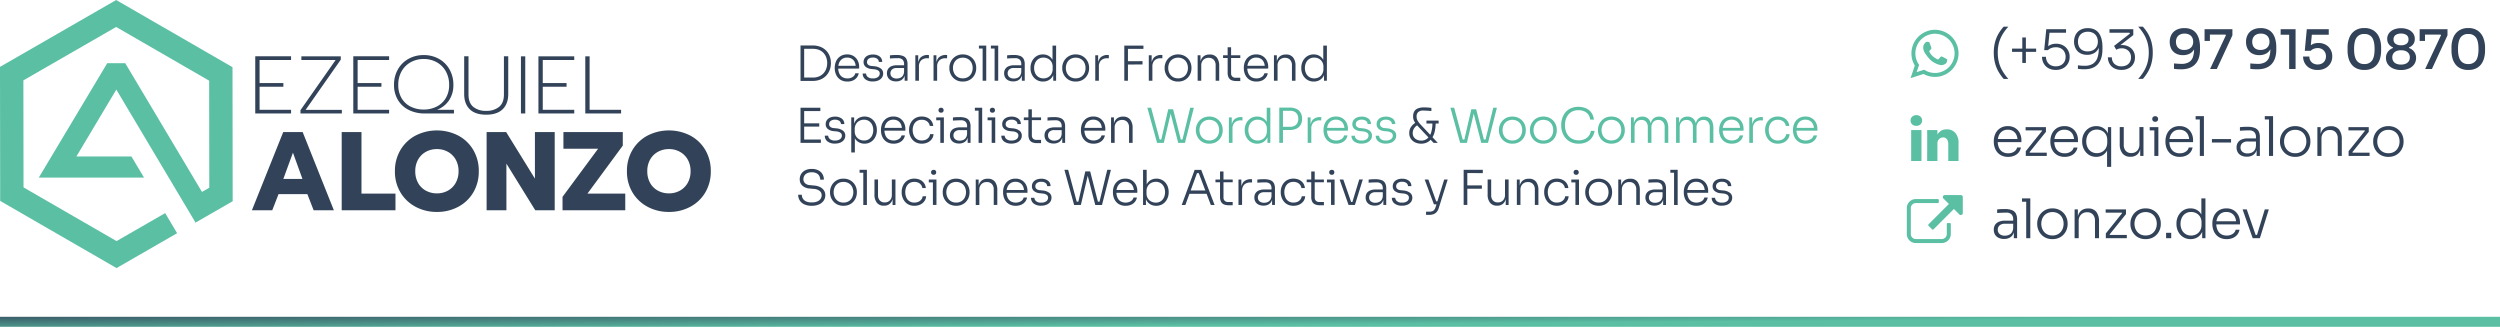 <svg xmlns="http://www.w3.org/2000/svg" xmlns:xlink="http://www.w3.org/1999/xlink" width="1213.492" height="158.633" viewBox="0 0 1213.492 158.633">
  <defs>
    <linearGradient id="linear-gradient" x1="0.399" y1="1" x2="-0.519" y2="0.5" gradientUnits="objectBoundingBox">
      <stop offset="0" stop-color="#5abfa3"/>
      <stop offset="1" stop-color="#324359"/>
    </linearGradient>
  </defs>
  <g id="mail_full" transform="translate(1187 -821.233)">
    <g id="logo" transform="translate(-1187 821.233)">
      <g id="Grupo_11" data-name="Grupo 11" transform="translate(0 0)">
        <path id="Trazado_10" data-name="Trazado 10" d="M3.3-34.391H20.681V-32.6H5.4v11.193H16.95v1.786H5.4V-8.431H20.681v1.786H3.3ZM25.245-8.233,42.313-32.6H25.682v-1.786H44.814v1.627L27.746-8.392H45.33v1.746H25.245ZM50.887-34.391H68.273V-32.6H52.991v11.193H64.542v1.786H52.991V-8.431H68.273v1.786H50.887ZM85.539-6.645a16.949,16.949,0,0,1-7.72-1.707,12.6,12.6,0,0,1-5.279-4.862A13.926,13.926,0,0,1,70.654-20.5,14.911,14.911,0,0,1,72.54-28.04a13.326,13.326,0,0,1,5.16-5.12,14.859,14.859,0,0,1,7.363-1.826,14.859,14.859,0,0,1,7.363,1.826,13.326,13.326,0,0,1,5.16,5.12A14.911,14.911,0,0,1,99.471-20.5,13.058,13.058,0,0,1,97.348-13a12.113,12.113,0,0,1-5.815,4.565h8.216v1.786ZM85.063-8.55A13.7,13.7,0,0,0,91.314-9.96a10.814,10.814,0,0,0,4.446-4.108,12.106,12.106,0,0,0,1.647-6.43,13.163,13.163,0,0,0-1.627-6.629,11.3,11.3,0,0,0-4.446-4.406,12.808,12.808,0,0,0-6.272-1.548,12.808,12.808,0,0,0-6.271,1.548,11.3,11.3,0,0,0-4.446,4.406A13.163,13.163,0,0,0,72.718-20.5a12.3,12.3,0,0,0,1.627,6.47A10.552,10.552,0,0,0,78.771-9.94,13.955,13.955,0,0,0,85.063-8.55Zm30.326,2.5q-5.279,0-7.978-2.64t-2.7-7.442V-34.391h2.1v18.576q0,4.009,2.3,5.954a9.41,9.41,0,0,0,6.272,1.945A9.49,9.49,0,0,0,121.68-9.86Q124-11.805,124-15.814V-34.391h2.1v18.259q0,4.8-2.719,7.442T115.388-6.05Zm16.87-28.341h2.1V-6.645h-2.1Zm8.494,0h17.386V-32.6H142.856v11.193h11.551v1.786H142.856V-8.431h15.282v1.786H140.752Zm22.744,0h2.1V-8.431h15.282v1.786H163.5ZM16.872,2.4h9.444L41.458,40.338H31.634l-3.039-7.815h-14l-3.039,7.815H1.675Zm9.335,22.741L21.594,12.387,16.926,25.142ZM45.257,2.4h9.607V32.252h16.5v8.087H45.257ZM91.5,41.153a21.583,21.583,0,0,1-10.394-2.5,18.738,18.738,0,0,1-7.327-6.974A19.6,19.6,0,0,1,71.092,21.4a19.742,19.742,0,0,1,2.687-10.312,18.679,18.679,0,0,1,7.327-7,22.77,22.77,0,0,1,20.733,0,18.489,18.489,0,0,1,7.3,7A19.9,19.9,0,0,1,111.8,21.4a19.754,19.754,0,0,1-2.659,10.285,18.546,18.546,0,0,1-7.3,6.974A21.47,21.47,0,0,1,91.5,41.153Zm0-9.01a10.813,10.813,0,0,0,5.265-1.3,9.688,9.688,0,0,0,3.8-3.745,11.189,11.189,0,0,0,1.411-5.7,11.212,11.212,0,0,0-1.384-5.672,9.744,9.744,0,0,0-3.772-3.745A10.746,10.746,0,0,0,91.5,10.65a10.855,10.855,0,0,0-5.373,1.33,9.744,9.744,0,0,0-3.772,3.745A11.212,11.212,0,0,0,80.97,21.4a11.363,11.363,0,0,0,1.384,5.7,9.458,9.458,0,0,0,3.8,3.745A11.08,11.08,0,0,0,91.5,32.143ZM115.6,2.4h9.5l13.948,22.578V2.4h9.607V40.338h-9.444l-14-22.632V40.338H115.6Zm36.852,31.425,17.259-23.338H152.883V2.4H181.7V8.968L164.552,32.252H182.9v8.087H152.449Zm51.669,7.327a21.583,21.583,0,0,1-10.393-2.5,18.738,18.738,0,0,1-7.327-6.974A19.6,19.6,0,0,1,183.711,21.4,19.742,19.742,0,0,1,186.4,11.085a18.679,18.679,0,0,1,7.327-7,22.77,22.77,0,0,1,20.733,0,18.489,18.489,0,0,1,7.3,7A19.9,19.9,0,0,1,224.416,21.4a19.754,19.754,0,0,1-2.659,10.285,18.546,18.546,0,0,1-7.3,6.974A21.47,21.47,0,0,1,204.118,41.153Zm0-9.01a10.814,10.814,0,0,0,5.265-1.3,9.688,9.688,0,0,0,3.8-3.745,11.189,11.189,0,0,0,1.411-5.7,11.212,11.212,0,0,0-1.384-5.672,9.744,9.744,0,0,0-3.772-3.745,10.746,10.746,0,0,0-5.319-1.33,10.855,10.855,0,0,0-5.373,1.33,9.744,9.744,0,0,0-3.772,3.745,11.212,11.212,0,0,0-1.384,5.672,11.363,11.363,0,0,0,1.384,5.7,9.458,9.458,0,0,0,3.8,3.745A11.08,11.08,0,0,0,204.118,32.143Z" transform="translate(120.6 61.718)" fill="#324359"/>
        <path id="Trazado_18" data-name="Trazado 18" d="M-3438.19,138.993h0l-56.474-32.6-.087-65.06,56.386-32.454,56.474,32.6.086,65.06-18.029,10.377-38.452-64.562-19.376,32.463h26.711l6.109,10.266h-51.077c14.162-23.708,25.341-42.389,33.224-55.528h8.748l37.239,62.476,3.553-2.045-.07-51.954-45.15-26.067L-3483.4,47.882l.07,51.954,45.15,26.067,23.6-13.583,5.8,9.746-29.408,16.927Z" transform="translate(3494.75 -8.875)" fill="#5abfa3"/>
      </g>
    </g>
    <path id="Trazado_19" data-name="Trazado 19" d="M175.22,35.914,170.5,18.857h1.822L176.6,34.769l-.818-.467h2.266l-.888.467,3.481-15.164h1.682l-3.832,16.309Zm10.257,0-4.206-16.309H183l3.879,15.164-.865-.467h2.313l-.888.467L191.3,18.857h1.776l-4.323,17.057Zm15.094.4a6.665,6.665,0,0,1-2.792-.549,6.1,6.1,0,0,1-2.033-1.472,6.611,6.611,0,0,1-1.694-4.4v-.327a6.5,6.5,0,0,1,.444-2.348,6.407,6.407,0,0,1,1.285-2.068,6.309,6.309,0,0,1,2.044-1.46,7.2,7.2,0,0,1,5.514,0,6.309,6.309,0,0,1,2.044,1.46,6.244,6.244,0,0,1,1.273,2.068,6.66,6.66,0,0,1,.432,2.348v.327a6.728,6.728,0,0,1-.421,2.337,6.339,6.339,0,0,1-1.25,2.068,6.067,6.067,0,0,1-2.044,1.472A6.746,6.746,0,0,1,200.571,36.311Zm0-1.565a4.689,4.689,0,0,0,2.605-.689,4.528,4.528,0,0,0,1.624-1.822,5.9,5.9,0,0,0-.012-5.047,4.422,4.422,0,0,0-1.647-1.8,5.248,5.248,0,0,0-5.117,0,4.422,4.422,0,0,0-1.647,1.8,5.9,5.9,0,0,0-.012,5.047,4.528,4.528,0,0,0,1.624,1.822A4.645,4.645,0,0,0,200.571,34.746Zm9.51,1.168V23.554h1.4v5.164h-.14a5.771,5.771,0,0,1,1.192-4.007,4.849,4.849,0,0,1,3.738-1.3h.4V25h-.724a4.175,4.175,0,0,0-3.061,1.04,4.105,4.105,0,0,0-1.051,3.049v6.823Zm13.739.4a5.91,5.91,0,0,1-2.465-.5,5.7,5.7,0,0,1-1.916-1.4,6.417,6.417,0,0,1-1.238-2.056,6.983,6.983,0,0,1-.432-2.465v-.327a7.021,7.021,0,0,1,.421-2.418,6.47,6.47,0,0,1,1.2-2.056,5.663,5.663,0,0,1,4.381-1.951,5.481,5.481,0,0,1,2.757.678,5.071,5.071,0,0,1,1.916,1.951,6.568,6.568,0,0,1,.771,3.119l-.771-1.449V18.857H230.2V35.914h-1.4V30.423h.561a6.785,6.785,0,0,1-.806,3.259,4.989,4.989,0,0,1-1.986,1.974A5.741,5.741,0,0,1,223.82,36.311Zm.234-1.542a4.636,4.636,0,0,0,2.278-.561,4.056,4.056,0,0,0,1.6-1.6,4.806,4.806,0,0,0,.584-2.395V29.091a4.454,4.454,0,0,0-.584-2.3,4.147,4.147,0,0,0-1.6-1.554,4.684,4.684,0,0,0-2.3-.561,4.271,4.271,0,0,0-2.395.666,4.379,4.379,0,0,0-1.565,1.811,6.338,6.338,0,0,0,.012,5.187,4.272,4.272,0,0,0,1.589,1.787A4.4,4.4,0,0,0,224.053,34.769Zm11.8-5.094V28.11h3.972a4.269,4.269,0,0,0,2.243-.526,3.276,3.276,0,0,0,1.285-1.4,4.451,4.451,0,0,0,.421-1.951,4.506,4.506,0,0,0-.421-1.974,3.205,3.205,0,0,0-1.285-1.39,4.347,4.347,0,0,0-2.243-.514h-3.972V18.787h3.668a7.527,7.527,0,0,1,3.4.678,4.6,4.6,0,0,1,2.009,1.869,5.509,5.509,0,0,1,.666,2.734V24.4a5.527,5.527,0,0,1-.666,2.722A4.576,4.576,0,0,1,242.921,29a7.527,7.527,0,0,1-3.4.678Zm-1.308,6.239V18.787h1.776V35.914Zm13.786,0V23.554h1.4v5.164h-.14a5.771,5.771,0,0,1,1.192-4.007,4.849,4.849,0,0,1,3.738-1.3h.4V25h-.724a4.175,4.175,0,0,0-3.061,1.04,4.105,4.105,0,0,0-1.051,3.049v6.823Zm13.832.4a6.426,6.426,0,0,1-2.757-.549,5.348,5.348,0,0,1-1.916-1.472,6.249,6.249,0,0,1-1.11-2.068,7.778,7.778,0,0,1-.362-2.36v-.327a7.7,7.7,0,0,1,.362-2.337,6.119,6.119,0,0,1,1.11-2.056,5.49,5.49,0,0,1,1.881-1.46,6.018,6.018,0,0,1,2.652-.549,5.71,5.71,0,0,1,3.236.865,5.534,5.534,0,0,1,1.951,2.208,6.5,6.5,0,0,1,.654,2.886V30H256.812V28.648h9.837l-.444.678a5.727,5.727,0,0,0-.479-2.418,3.784,3.784,0,0,0-1.4-1.636,4.161,4.161,0,0,0-2.3-.6,4.066,4.066,0,0,0-2.407.678,4.151,4.151,0,0,0-1.437,1.8A6.429,6.429,0,0,0,257.7,29.7a6.625,6.625,0,0,0,.479,2.559,4.034,4.034,0,0,0,1.472,1.834,5.007,5.007,0,0,0,5.129-.058,3,3,0,0,0,1.238-1.741h1.636a4.621,4.621,0,0,1-.981,2.138,4.952,4.952,0,0,1-1.893,1.39A6.589,6.589,0,0,1,262.162,36.311Zm12.384-.047a5.7,5.7,0,0,1-3.668-1.04,3.47,3.47,0,0,1-1.308-2.792H271.2a2.37,2.37,0,0,0,.806,1.612,3.612,3.612,0,0,0,2.535.724,3.824,3.824,0,0,0,2.488-.689,2.1,2.1,0,0,0,.829-1.671A1.648,1.648,0,0,0,277.174,31a4.136,4.136,0,0,0-2-.643l-1.4-.14a5.074,5.074,0,0,1-2.722-1.04,2.872,2.872,0,0,1-1.04-2.348,3.3,3.3,0,0,1,.561-1.916,3.685,3.685,0,0,1,1.577-1.273,5.814,5.814,0,0,1,2.395-.456,5.264,5.264,0,0,1,3.236.935,3.186,3.186,0,0,1,1.273,2.664H277.42a1.951,1.951,0,0,0-.748-1.5,3.235,3.235,0,0,0-2.126-.608,3.183,3.183,0,0,0-2.161.631,1.983,1.983,0,0,0-.713,1.542,1.668,1.668,0,0,0,.537,1.273,2.843,2.843,0,0,0,1.682.619l1.4.14a6.255,6.255,0,0,1,3.049,1.075,2.885,2.885,0,0,1,1.18,2.477,3.339,3.339,0,0,1-.619,1.974,4.064,4.064,0,0,1-1.741,1.367A6.483,6.483,0,0,1,274.546,36.265Zm11.776,0a5.7,5.7,0,0,1-3.668-1.04,3.47,3.47,0,0,1-1.308-2.792h1.636a2.37,2.37,0,0,0,.806,1.612,3.612,3.612,0,0,0,2.535.724,3.824,3.824,0,0,0,2.488-.689,2.1,2.1,0,0,0,.829-1.671A1.648,1.648,0,0,0,288.951,31a4.136,4.136,0,0,0-2-.643l-1.4-.14a5.074,5.074,0,0,1-2.722-1.04,2.872,2.872,0,0,1-1.04-2.348,3.3,3.3,0,0,1,.561-1.916,3.685,3.685,0,0,1,1.577-1.273,5.814,5.814,0,0,1,2.395-.456,5.264,5.264,0,0,1,3.236.935,3.186,3.186,0,0,1,1.273,2.664H289.2a1.951,1.951,0,0,0-.748-1.5,3.235,3.235,0,0,0-2.126-.608,3.183,3.183,0,0,0-2.161.631,1.983,1.983,0,0,0-.713,1.542,1.668,1.668,0,0,0,.537,1.273,2.843,2.843,0,0,0,1.682.619l1.4.14a6.255,6.255,0,0,1,3.049,1.075,2.885,2.885,0,0,1,1.18,2.477,3.339,3.339,0,0,1-.619,1.974,4.064,4.064,0,0,1-1.741,1.367A6.483,6.483,0,0,1,286.322,36.265Zm36.006-.35-4.72-17.057h1.823l4.276,15.912-.818-.467h2.266l-.888.467,3.481-15.164h1.682L325.6,35.914Zm10.257,0L328.38,19.605h1.729l3.879,15.164-.865-.467h2.313l-.888.467L338.4,18.857h1.776l-4.323,17.057Zm15.094.4a6.665,6.665,0,0,1-2.792-.549,6.1,6.1,0,0,1-2.033-1.472,6.611,6.611,0,0,1-1.694-4.4v-.327a6.5,6.5,0,0,1,.444-2.348,6.406,6.406,0,0,1,1.285-2.068,6.309,6.309,0,0,1,2.044-1.46,7.2,7.2,0,0,1,5.514,0,6.309,6.309,0,0,1,2.044,1.46,6.244,6.244,0,0,1,1.273,2.068,6.66,6.66,0,0,1,.432,2.348v.327a6.728,6.728,0,0,1-.421,2.337,6.339,6.339,0,0,1-1.25,2.068,6.067,6.067,0,0,1-2.044,1.472A6.746,6.746,0,0,1,347.679,36.311Zm0-1.565a4.689,4.689,0,0,0,2.605-.689,4.528,4.528,0,0,0,1.624-1.822,5.9,5.9,0,0,0-.012-5.047,4.422,4.422,0,0,0-1.647-1.8,5.248,5.248,0,0,0-5.117,0,4.423,4.423,0,0,0-1.647,1.8,5.9,5.9,0,0,0-.012,5.047,4.528,4.528,0,0,0,1.624,1.822A4.645,4.645,0,0,0,347.679,34.746Zm15.047,1.565a6.665,6.665,0,0,1-2.792-.549A6.1,6.1,0,0,1,357.9,34.29a6.611,6.611,0,0,1-1.694-4.4v-.327a6.5,6.5,0,0,1,.444-2.348,6.407,6.407,0,0,1,1.285-2.068,6.309,6.309,0,0,1,2.044-1.46,7.2,7.2,0,0,1,5.514,0,6.309,6.309,0,0,1,2.044,1.46,6.245,6.245,0,0,1,1.273,2.068,6.66,6.66,0,0,1,.432,2.348v.327a6.728,6.728,0,0,1-.421,2.337,6.34,6.34,0,0,1-1.25,2.068,6.067,6.067,0,0,1-2.044,1.472A6.746,6.746,0,0,1,362.727,36.311Zm0-1.565a4.689,4.689,0,0,0,2.605-.689,4.528,4.528,0,0,0,1.624-1.822,5.9,5.9,0,0,0-.012-5.047,4.422,4.422,0,0,0-1.647-1.8,5.248,5.248,0,0,0-5.117,0,4.422,4.422,0,0,0-1.647,1.8,5.9,5.9,0,0,0-.012,5.047,4.528,4.528,0,0,0,1.624,1.822A4.645,4.645,0,0,0,362.727,34.746ZM379.9,36.311a8.725,8.725,0,0,1-3.914-.806,7.5,7.5,0,0,1-2.64-2.115,8.777,8.777,0,0,1-1.484-2.839,10.176,10.176,0,0,1-.467-2.979v-.444a10.537,10.537,0,0,1,.479-3.119,8.385,8.385,0,0,1,1.5-2.816,7.36,7.36,0,0,1,2.605-2.021,9.716,9.716,0,0,1,7.559.012,6.428,6.428,0,0,1,2.558,2.161,7.057,7.057,0,0,1,1.168,3.283h-1.8a5.024,5.024,0,0,0-.981-2.535,4.941,4.941,0,0,0-2.021-1.53,6.977,6.977,0,0,0-2.722-.514,6.646,6.646,0,0,0-2.839.572,5.648,5.648,0,0,0-2.044,1.589,7.149,7.149,0,0,0-1.238,2.337,9.221,9.221,0,0,0-.421,2.816A9.112,9.112,0,0,0,373.6,30.1a7.031,7.031,0,0,0,1.25,2.348,5.906,5.906,0,0,0,2.1,1.636,6.827,6.827,0,0,0,2.944.6,6.4,6.4,0,0,0,3.925-1.18,5.091,5.091,0,0,0,1.963-3.4h1.8a7.508,7.508,0,0,1-1.215,3.166,6.679,6.679,0,0,1-2.582,2.231A8.563,8.563,0,0,1,379.9,36.311Zm15.842,0a6.665,6.665,0,0,1-2.792-.549,6.1,6.1,0,0,1-2.033-1.472,6.611,6.611,0,0,1-1.694-4.4v-.327a6.5,6.5,0,0,1,.444-2.348,6.406,6.406,0,0,1,1.285-2.068A6.308,6.308,0,0,1,393,23.682a7.2,7.2,0,0,1,5.514,0,6.308,6.308,0,0,1,2.044,1.46,6.244,6.244,0,0,1,1.273,2.068,6.661,6.661,0,0,1,.432,2.348v.327a6.727,6.727,0,0,1-.421,2.337,6.338,6.338,0,0,1-1.25,2.068,6.067,6.067,0,0,1-2.044,1.472A6.746,6.746,0,0,1,395.742,36.311Zm0-1.565a4.689,4.689,0,0,0,2.605-.689,4.528,4.528,0,0,0,1.624-1.822,5.9,5.9,0,0,0-.012-5.047,4.422,4.422,0,0,0-1.647-1.8,5.248,5.248,0,0,0-5.117,0,4.423,4.423,0,0,0-1.647,1.8,5.9,5.9,0,0,0-.012,5.047,4.528,4.528,0,0,0,1.624,1.822A4.645,4.645,0,0,0,395.742,34.746Zm9.51,1.168V23.531h1.4v5.21h-.28a8.156,8.156,0,0,1,.479-2.944,4.143,4.143,0,0,1,1.437-1.928,4.057,4.057,0,0,1,2.43-.689h.07a4.108,4.108,0,0,1,2.43.678,4,4,0,0,1,1.425,1.916,8.416,8.416,0,0,1,.467,2.967h-.561a8.155,8.155,0,0,1,.479-2.944,3.868,3.868,0,0,1,3.89-2.617h.07a4.163,4.163,0,0,1,2.442.678,4.041,4.041,0,0,1,1.449,1.916,8.23,8.23,0,0,1,.479,2.967v7.173h-1.752v-7.57a3.938,3.938,0,0,0-.794-2.594,2.806,2.806,0,0,0-2.29-.958,3.13,3.13,0,0,0-2.442.993,3.834,3.834,0,0,0-.9,2.675v7.454H413.43v-7.57a3.938,3.938,0,0,0-.794-2.594,2.805,2.805,0,0,0-2.29-.958,3.13,3.13,0,0,0-2.442.993,3.834,3.834,0,0,0-.9,2.675v7.454Zm21.893,0V23.531h1.4v5.21h-.28a8.156,8.156,0,0,1,.479-2.944,4.143,4.143,0,0,1,1.437-1.928,4.057,4.057,0,0,1,2.43-.689h.07a4.108,4.108,0,0,1,2.43.678,4,4,0,0,1,1.425,1.916,8.416,8.416,0,0,1,.467,2.967h-.561a8.155,8.155,0,0,1,.479-2.944,3.868,3.868,0,0,1,3.89-2.617h.07a4.163,4.163,0,0,1,2.442.678,4.041,4.041,0,0,1,1.449,1.916,8.229,8.229,0,0,1,.479,2.967v7.173H443.5v-7.57a3.938,3.938,0,0,0-.794-2.594,2.806,2.806,0,0,0-2.29-.958,3.13,3.13,0,0,0-2.442.993,3.834,3.834,0,0,0-.9,2.675v7.454h-1.752v-7.57a3.938,3.938,0,0,0-.794-2.594,2.805,2.805,0,0,0-2.29-.958,3.13,3.13,0,0,0-2.442.993,3.834,3.834,0,0,0-.9,2.675v7.454Zm27.057.4a6.426,6.426,0,0,1-2.757-.549,5.348,5.348,0,0,1-1.916-1.472,6.249,6.249,0,0,1-1.11-2.068,7.779,7.779,0,0,1-.362-2.36v-.327a7.7,7.7,0,0,1,.362-2.337,6.12,6.12,0,0,1,1.11-2.056,5.49,5.49,0,0,1,1.881-1.46,6.018,6.018,0,0,1,2.652-.549A5.71,5.71,0,0,1,457.3,24a5.535,5.535,0,0,1,1.951,2.208,6.5,6.5,0,0,1,.654,2.886V30H448.852V28.648h9.837l-.444.678a5.727,5.727,0,0,0-.479-2.418,3.784,3.784,0,0,0-1.4-1.636,4.161,4.161,0,0,0-2.3-.6,4.066,4.066,0,0,0-2.407.678,4.151,4.151,0,0,0-1.437,1.8,6.429,6.429,0,0,0-.479,2.547,6.625,6.625,0,0,0,.479,2.559,4.034,4.034,0,0,0,1.472,1.834,5.008,5.008,0,0,0,5.129-.058,3,3,0,0,0,1.238-1.741h1.636a4.621,4.621,0,0,1-.981,2.138,4.952,4.952,0,0,1-1.893,1.39A6.589,6.589,0,0,1,454.2,36.311Zm8.482-.4V23.554h1.4v5.164h-.14a5.771,5.771,0,0,1,1.192-4.007,4.848,4.848,0,0,1,3.738-1.3h.4V25h-.724a4.175,4.175,0,0,0-3.061,1.04,4.105,4.105,0,0,0-1.051,3.049v6.823Zm13.879.4a6.288,6.288,0,0,1-2.722-.549,5.478,5.478,0,0,1-1.928-1.5,6.642,6.642,0,0,1-1.157-2.091,7.206,7.206,0,0,1-.386-2.313v-.327a7.171,7.171,0,0,1,.386-2.325,6.393,6.393,0,0,1,1.157-2.056,5.6,5.6,0,0,1,1.928-1.472,6.172,6.172,0,0,1,2.675-.549,6.428,6.428,0,0,1,2.745.561,4.95,4.95,0,0,1,1.951,1.589,4.873,4.873,0,0,1,.888,2.43h-1.682a3.477,3.477,0,0,0-1.2-2.138,4,4,0,0,0-2.7-.853,4.216,4.216,0,0,0-2.442.666,4.111,4.111,0,0,0-1.46,1.8,6.256,6.256,0,0,0-.491,2.512,6.364,6.364,0,0,0,.491,2.512,4,4,0,0,0,3.949,2.535,4.574,4.574,0,0,0,2-.409,3.672,3.672,0,0,0,1.379-1.11,3.1,3.1,0,0,0,.619-1.542h1.682a4.458,4.458,0,0,1-.876,2.442,5.227,5.227,0,0,1-2.021,1.612A6.55,6.55,0,0,1,476.563,36.311Zm13.482,0a6.426,6.426,0,0,1-2.757-.549,5.348,5.348,0,0,1-1.916-1.472,6.249,6.249,0,0,1-1.11-2.068,7.779,7.779,0,0,1-.362-2.36v-.327a7.7,7.7,0,0,1,.362-2.337,6.12,6.12,0,0,1,1.11-2.056,5.49,5.49,0,0,1,1.881-1.46,6.018,6.018,0,0,1,2.652-.549,5.71,5.71,0,0,1,3.236.865,5.535,5.535,0,0,1,1.951,2.208,6.5,6.5,0,0,1,.654,2.886V30H484.694V28.648h9.837l-.444.678a5.727,5.727,0,0,0-.479-2.418,3.784,3.784,0,0,0-1.4-1.636,4.161,4.161,0,0,0-2.3-.6,4.066,4.066,0,0,0-2.407.678,4.151,4.151,0,0,0-1.437,1.8,6.429,6.429,0,0,0-.479,2.547,6.625,6.625,0,0,0,.479,2.559,4.034,4.034,0,0,0,1.472,1.834,5.008,5.008,0,0,0,5.129-.058,3,3,0,0,0,1.238-1.741h1.636a4.621,4.621,0,0,1-.981,2.138,4.952,4.952,0,0,1-1.893,1.39A6.589,6.589,0,0,1,490.045,36.311Z" transform="translate(-800.583 854.661)" fill="#5abfa3"/>
    <path id="Trazado_20" data-name="Trazado 20" d="M3.461,5.859V4.223h4.65a7.573,7.573,0,0,0,3.026-.561,6.316,6.316,0,0,0,2.185-1.53A6.426,6.426,0,0,0,14.653-.1,8.037,8.037,0,0,0,15.1-2.786a7.991,7.991,0,0,0-.456-2.734A6.452,6.452,0,0,0,13.3-7.74a5.888,5.888,0,0,0-2.185-1.472,8.11,8.11,0,0,0-3-.514H3.461v-1.636H7.924a10.285,10.285,0,0,1,3.972.7,7.947,7.947,0,0,1,2.8,1.9,7.793,7.793,0,0,1,1.659,2.7A8.921,8.921,0,0,1,16.9-3.02v.444A8.856,8.856,0,0,1,16.359.438,8.222,8.222,0,0,1,14.723,3.16a7.914,7.914,0,0,1-2.792,1.963,10,10,0,0,1-4.007.736Zm-1.308,0v-17.22H3.928V5.859Zm22.758.3a6.426,6.426,0,0,1-2.757-.549,5.348,5.348,0,0,1-1.916-1.472,6.249,6.249,0,0,1-1.11-2.068,7.778,7.778,0,0,1-.362-2.36V-.613a7.7,7.7,0,0,1,.362-2.337,6.119,6.119,0,0,1,1.11-2.056,5.49,5.49,0,0,1,1.881-1.46,6.018,6.018,0,0,1,2.652-.549,5.71,5.71,0,0,1,3.236.865,5.534,5.534,0,0,1,1.951,2.208,6.5,6.5,0,0,1,.654,2.886v.911H19.56V-1.5H29.4l-.444.678a5.727,5.727,0,0,0-.479-2.418,3.784,3.784,0,0,0-1.4-1.636,4.161,4.161,0,0,0-2.3-.6,4.066,4.066,0,0,0-2.407.678A4.151,4.151,0,0,0,20.926-3,6.429,6.429,0,0,0,20.447-.45a6.625,6.625,0,0,0,.479,2.559A4.034,4.034,0,0,0,22.4,3.943a4.36,4.36,0,0,0,2.512.678,4.321,4.321,0,0,0,2.617-.736,3,3,0,0,0,1.238-1.741H30.4a4.621,4.621,0,0,1-.981,2.138,4.952,4.952,0,0,1-1.893,1.39A6.589,6.589,0,0,1,24.91,6.163Zm12.384-.047a5.7,5.7,0,0,1-3.668-1.04,3.47,3.47,0,0,1-1.308-2.792h1.636A2.37,2.37,0,0,0,34.759,3.9a3.612,3.612,0,0,0,2.535.724,3.824,3.824,0,0,0,2.488-.689,2.1,2.1,0,0,0,.829-1.671A1.648,1.648,0,0,0,39.923.847a4.136,4.136,0,0,0-2-.643l-1.4-.14A5.075,5.075,0,0,1,33.8-.976a2.872,2.872,0,0,1-1.04-2.348,3.3,3.3,0,0,1,.561-1.916A3.685,3.685,0,0,1,34.9-6.513a5.814,5.814,0,0,1,2.395-.456,5.263,5.263,0,0,1,3.236.935A3.186,3.186,0,0,1,41.8-3.371H40.168a1.951,1.951,0,0,0-.748-1.5,3.235,3.235,0,0,0-2.126-.608,3.183,3.183,0,0,0-2.161.631A1.983,1.983,0,0,0,34.42-3.3a1.668,1.668,0,0,0,.537,1.273,2.843,2.843,0,0,0,1.682.619l1.4.14A6.256,6.256,0,0,1,41.091-.193a2.885,2.885,0,0,1,1.18,2.477,3.339,3.339,0,0,1-.619,1.974,4.064,4.064,0,0,1-1.741,1.367A6.483,6.483,0,0,1,37.294,6.116Zm15.4-.35V2.05h-.28V-2.342a2.89,2.89,0,0,0-.724-2.115,3.027,3.027,0,0,0-2.243-.736q-.7,0-1.414.023t-1.355.058q-.643.035-1.133.082V-6.572l1.051-.093q.537-.047,1.11-.058t1.11-.012a8.277,8.277,0,0,1,3.049.467,3.215,3.215,0,0,1,1.694,1.46,5.525,5.525,0,0,1,.537,2.629V5.765Zm-4.182.327A5.428,5.428,0,0,1,46.2,5.625,3.524,3.524,0,0,1,44.642,4.27a4.009,4.009,0,0,1-.549-2.15,3.724,3.724,0,0,1,.572-2.1A3.587,3.587,0,0,1,46.325-1.3a6.79,6.79,0,0,1,2.629-.456h3.622V-.427H48.836a3.236,3.236,0,0,0-2.255.713A2.4,2.4,0,0,0,45.8,2.144,2.3,2.3,0,0,0,46.617,4a3.335,3.335,0,0,0,2.22.689A4.455,4.455,0,0,0,50.5,4.375,2.951,2.951,0,0,0,51.827,3.3a3.807,3.807,0,0,0,.584-2.091l.514.724a5.037,5.037,0,0,1-.654,2.3,3.583,3.583,0,0,1-1.519,1.39A5.061,5.061,0,0,1,48.509,6.092Zm9.37-.327V-6.595h1.4v5.164h-.14a5.771,5.771,0,0,1,1.192-4.007,4.849,4.849,0,0,1,3.738-1.3h.4v1.589h-.724a4.174,4.174,0,0,0-3.061,1.04,4.105,4.105,0,0,0-1.051,3.049V5.765Zm8.832,0V-6.595h1.4v5.164h-.14a5.771,5.771,0,0,1,1.192-4.007,4.849,4.849,0,0,1,3.738-1.3h.4v1.589h-.724a4.174,4.174,0,0,0-3.061,1.04,4.105,4.105,0,0,0-1.051,3.049V5.765Zm14.206.4a6.665,6.665,0,0,1-2.792-.549,6.1,6.1,0,0,1-2.033-1.472A6.509,6.509,0,0,1,74.83,2.074,6.566,6.566,0,0,1,74.4-.263V-.59a6.5,6.5,0,0,1,.444-2.348,6.406,6.406,0,0,1,1.285-2.068,6.309,6.309,0,0,1,2.044-1.46,6.545,6.545,0,0,1,2.745-.549,6.6,6.6,0,0,1,2.769.549,6.309,6.309,0,0,1,2.044,1.46A6.244,6.244,0,0,1,87-2.938,6.66,6.66,0,0,1,87.436-.59v.327a6.727,6.727,0,0,1-.421,2.337,6.339,6.339,0,0,1-1.25,2.068,6.067,6.067,0,0,1-2.044,1.472A6.746,6.746,0,0,1,80.917,6.163Zm0-1.565a4.689,4.689,0,0,0,2.605-.689,4.528,4.528,0,0,0,1.624-1.822,5.585,5.585,0,0,0,.561-2.512,5.542,5.542,0,0,0-.572-2.535,4.422,4.422,0,0,0-1.647-1.8,4.783,4.783,0,0,0-2.57-.666,4.738,4.738,0,0,0-2.547.666,4.422,4.422,0,0,0-1.647,1.8,5.542,5.542,0,0,0-.572,2.535,5.585,5.585,0,0,0,.561,2.512,4.528,4.528,0,0,0,1.624,1.822A4.645,4.645,0,0,0,80.917,4.6Zm9.627,1.168V-11.291H92.3V5.765Zm-1.8-15.631v-1.425H92.3v1.425ZM96.362,5.765V-11.291h1.752V5.765Zm-1.8-15.631v-1.425h3.552v1.425ZM109.586,5.765V2.05h-.28V-2.342a2.89,2.89,0,0,0-.724-2.115,3.027,3.027,0,0,0-2.243-.736q-.7,0-1.414.023t-1.355.058q-.643.035-1.133.082V-6.572l1.051-.093q.537-.047,1.11-.058t1.11-.012a8.277,8.277,0,0,1,3.049.467,3.215,3.215,0,0,1,1.694,1.46,5.525,5.525,0,0,1,.537,2.629V5.765Zm-4.182.327a5.428,5.428,0,0,1-2.313-.467,3.524,3.524,0,0,1-1.554-1.355,4.009,4.009,0,0,1-.549-2.15,3.724,3.724,0,0,1,.572-2.1,3.587,3.587,0,0,1,1.659-1.32,6.79,6.79,0,0,1,2.629-.456h3.622V-.427h-3.738a3.236,3.236,0,0,0-2.255.713,2.4,2.4,0,0,0-.783,1.858A2.3,2.3,0,0,0,103.511,4a3.335,3.335,0,0,0,2.22.689,4.455,4.455,0,0,0,1.659-.315A2.951,2.951,0,0,0,108.722,3.3a3.807,3.807,0,0,0,.584-2.091l.514.724a5.037,5.037,0,0,1-.654,2.3,3.583,3.583,0,0,1-1.519,1.39A5.061,5.061,0,0,1,105.4,6.092Zm14.44.07a5.91,5.91,0,0,1-2.465-.5,5.7,5.7,0,0,1-1.916-1.4A6.418,6.418,0,0,1,114.224,2.2a6.983,6.983,0,0,1-.432-2.465V-.59a7.021,7.021,0,0,1,.421-2.418,6.47,6.47,0,0,1,1.2-2.056,5.727,5.727,0,0,1,1.893-1.425,5.741,5.741,0,0,1,2.488-.526,5.481,5.481,0,0,1,2.757.678,5.071,5.071,0,0,1,1.916,1.951,6.568,6.568,0,0,1,.771,3.119l-.771-1.449v-8.575h1.752V5.765h-1.4V.274h.561a6.786,6.786,0,0,1-.806,3.259,4.989,4.989,0,0,1-1.986,1.974A5.741,5.741,0,0,1,119.844,6.163Zm.234-1.542a4.636,4.636,0,0,0,2.278-.561,4.056,4.056,0,0,0,1.6-1.6A4.806,4.806,0,0,0,124.54.064V-1.057a4.454,4.454,0,0,0-.584-2.3,4.147,4.147,0,0,0-1.6-1.554,4.684,4.684,0,0,0-2.3-.561,4.271,4.271,0,0,0-2.395.666A4.379,4.379,0,0,0,116.094-3a5.868,5.868,0,0,0-.549,2.57,5.875,5.875,0,0,0,.561,2.617,4.272,4.272,0,0,0,1.589,1.787A4.4,4.4,0,0,0,120.077,4.62Zm15.631,1.542a6.665,6.665,0,0,1-2.792-.549,6.1,6.1,0,0,1-2.033-1.472,6.51,6.51,0,0,1-1.262-2.068,6.565,6.565,0,0,1-.432-2.337V-.59a6.5,6.5,0,0,1,.444-2.348,6.406,6.406,0,0,1,1.285-2.068,6.309,6.309,0,0,1,2.044-1.46,6.545,6.545,0,0,1,2.745-.549,6.6,6.6,0,0,1,2.769.549,6.309,6.309,0,0,1,2.044,1.46A6.244,6.244,0,0,1,141.8-2.938a6.66,6.66,0,0,1,.432,2.348v.327a6.727,6.727,0,0,1-.421,2.337,6.34,6.34,0,0,1-1.25,2.068,6.067,6.067,0,0,1-2.044,1.472A6.746,6.746,0,0,1,135.709,6.163Zm0-1.565a4.689,4.689,0,0,0,2.605-.689,4.528,4.528,0,0,0,1.624-1.822A5.585,5.585,0,0,0,140.5-.427a5.542,5.542,0,0,0-.572-2.535,4.422,4.422,0,0,0-1.647-1.8,4.783,4.783,0,0,0-2.57-.666,4.738,4.738,0,0,0-2.547.666,4.422,4.422,0,0,0-1.647,1.8,5.542,5.542,0,0,0-.572,2.535,5.585,5.585,0,0,0,.561,2.512,4.528,4.528,0,0,0,1.624,1.822A4.645,4.645,0,0,0,135.709,4.6Zm9.51,1.168V-6.595h1.4v5.164h-.14a5.771,5.771,0,0,1,1.192-4.007,4.849,4.849,0,0,1,3.738-1.3h.4v1.589h-.724a4.174,4.174,0,0,0-3.061,1.04,4.105,4.105,0,0,0-1.051,3.049V5.765Zm14.089,0V-11.291h1.776V5.765Zm1.308-7.874V-3.721l7.547-.023v1.612Zm0-7.594v-1.589h7.991V-9.7ZM171.2,5.765V-6.595h1.4v5.164h-.14a5.771,5.771,0,0,1,1.192-4.007,4.849,4.849,0,0,1,3.738-1.3h.4v1.589h-.724A4.174,4.174,0,0,0,174-4.107a4.105,4.105,0,0,0-1.051,3.049V5.765Zm14.206.4a6.665,6.665,0,0,1-2.792-.549,6.1,6.1,0,0,1-2.033-1.472,6.509,6.509,0,0,1-1.262-2.068,6.565,6.565,0,0,1-.432-2.337V-.59a6.5,6.5,0,0,1,.444-2.348,6.406,6.406,0,0,1,1.285-2.068,6.309,6.309,0,0,1,2.044-1.46,6.545,6.545,0,0,1,2.745-.549,6.6,6.6,0,0,1,2.769.549,6.309,6.309,0,0,1,2.044,1.46,6.244,6.244,0,0,1,1.273,2.068,6.66,6.66,0,0,1,.432,2.348v.327a6.727,6.727,0,0,1-.421,2.337,6.34,6.34,0,0,1-1.25,2.068,6.067,6.067,0,0,1-2.044,1.472A6.746,6.746,0,0,1,185.407,6.163Zm0-1.565a4.689,4.689,0,0,0,2.605-.689,4.528,4.528,0,0,0,1.624-1.822A5.585,5.585,0,0,0,190.2-.427a5.542,5.542,0,0,0-.572-2.535,4.422,4.422,0,0,0-1.647-1.8,4.783,4.783,0,0,0-2.57-.666,4.738,4.738,0,0,0-2.547.666,4.422,4.422,0,0,0-1.647,1.8,5.542,5.542,0,0,0-.572,2.535,5.585,5.585,0,0,0,.561,2.512,4.528,4.528,0,0,0,1.624,1.822A4.645,4.645,0,0,0,185.407,4.6Zm9.51,1.168V-6.595h1.4v5.187h-.28a7.724,7.724,0,0,1,.514-2.967,4.114,4.114,0,0,1,1.542-1.916,4.62,4.62,0,0,1,2.594-.678h.07a4.151,4.151,0,0,1,3.481,1.46,6.5,6.5,0,0,1,1.145,4.1V5.765h-1.729V-1.782a3.718,3.718,0,0,0-.888-2.594,3.17,3.17,0,0,0-2.477-.981,3.509,3.509,0,0,0-2.629,1.016,3.664,3.664,0,0,0-.993,2.675v7.43Zm18.739.14a5.965,5.965,0,0,1-2.22-.374,2.85,2.85,0,0,1-1.449-1.273,4.871,4.871,0,0,1-.514-2.418V-10.5h1.682V2.1a2.2,2.2,0,0,0,.584,1.647,2.271,2.271,0,0,0,1.659.572h2.22V5.906Zm-6.4-11.169V-6.595h8.365v1.332ZM223.469,6.163a6.426,6.426,0,0,1-2.757-.549A5.348,5.348,0,0,1,218.8,4.141a6.248,6.248,0,0,1-1.11-2.068,7.778,7.778,0,0,1-.362-2.36V-.613a7.7,7.7,0,0,1,.362-2.337,6.119,6.119,0,0,1,1.11-2.056,5.49,5.49,0,0,1,1.881-1.46,6.018,6.018,0,0,1,2.652-.549,5.71,5.71,0,0,1,3.236.865,5.534,5.534,0,0,1,1.951,2.208,6.5,6.5,0,0,1,.654,2.886v.911H218.119V-1.5h9.837l-.444.678a5.727,5.727,0,0,0-.479-2.418,3.784,3.784,0,0,0-1.4-1.636,4.161,4.161,0,0,0-2.3-.6,4.066,4.066,0,0,0-2.407.678A4.151,4.151,0,0,0,219.485-3a6.429,6.429,0,0,0-.479,2.547,6.625,6.625,0,0,0,.479,2.559,4.034,4.034,0,0,0,1.472,1.834,4.36,4.36,0,0,0,2.512.678,4.321,4.321,0,0,0,2.617-.736,3,3,0,0,0,1.238-1.741h1.636a4.621,4.621,0,0,1-.981,2.138,4.952,4.952,0,0,1-1.893,1.39A6.589,6.589,0,0,1,223.469,6.163Zm8.482-.4V-6.595h1.4v5.187h-.28a7.724,7.724,0,0,1,.514-2.967,4.114,4.114,0,0,1,1.542-1.916,4.62,4.62,0,0,1,2.594-.678h.07a4.151,4.151,0,0,1,3.481,1.46,6.5,6.5,0,0,1,1.145,4.1V5.765h-1.729V-1.782a3.718,3.718,0,0,0-.888-2.594,3.17,3.17,0,0,0-2.477-.981A3.509,3.509,0,0,0,234.7-4.34a3.664,3.664,0,0,0-.993,2.675v7.43Zm19.323.4a5.91,5.91,0,0,1-2.465-.5,5.7,5.7,0,0,1-1.916-1.4A6.417,6.417,0,0,1,245.655,2.2a6.983,6.983,0,0,1-.432-2.465V-.59a7.021,7.021,0,0,1,.421-2.418,6.47,6.47,0,0,1,1.2-2.056,5.727,5.727,0,0,1,1.893-1.425,5.741,5.741,0,0,1,2.488-.526,5.48,5.48,0,0,1,2.757.678A5.071,5.071,0,0,1,255.9-4.387a6.568,6.568,0,0,1,.771,3.119L255.9-2.716v-8.575h1.752V5.765h-1.4V.274h.561a6.785,6.785,0,0,1-.806,3.259,4.988,4.988,0,0,1-1.986,1.974A5.741,5.741,0,0,1,251.274,6.163Zm.234-1.542a4.636,4.636,0,0,0,2.278-.561,4.056,4.056,0,0,0,1.6-1.6A4.806,4.806,0,0,0,255.97.064V-1.057a4.454,4.454,0,0,0-.584-2.3,4.147,4.147,0,0,0-1.6-1.554,4.684,4.684,0,0,0-2.3-.561,4.271,4.271,0,0,0-2.395.666A4.379,4.379,0,0,0,247.524-3a5.868,5.868,0,0,0-.549,2.57,5.875,5.875,0,0,0,.561,2.617,4.271,4.271,0,0,0,1.589,1.787A4.4,4.4,0,0,0,251.508,4.62ZM2.152,35.914V18.857H3.928V35.914Zm1.355,0V34.3h8.528v1.612Zm0-7.874V26.451h7.734V28.04Zm0-7.57V18.857h8.271V20.47Zm15.4,15.795a5.7,5.7,0,0,1-3.668-1.04,3.47,3.47,0,0,1-1.308-2.792h1.636a2.37,2.37,0,0,0,.806,1.612,3.612,3.612,0,0,0,2.535.724,3.824,3.824,0,0,0,2.488-.689,2.1,2.1,0,0,0,.829-1.671A1.648,1.648,0,0,0,21.534,31a4.136,4.136,0,0,0-2-.643l-1.4-.14a5.075,5.075,0,0,1-2.722-1.04,2.872,2.872,0,0,1-1.04-2.348,3.3,3.3,0,0,1,.561-1.916,3.685,3.685,0,0,1,1.577-1.273,5.814,5.814,0,0,1,2.395-.456,5.263,5.263,0,0,1,3.236.935,3.186,3.186,0,0,1,1.273,2.664H21.779a1.951,1.951,0,0,0-.748-1.5,3.235,3.235,0,0,0-2.126-.608,3.183,3.183,0,0,0-2.161.631,1.983,1.983,0,0,0-.713,1.542,1.668,1.668,0,0,0,.537,1.273,2.843,2.843,0,0,0,1.682.619l1.4.14A6.256,6.256,0,0,1,22.7,29.956a2.885,2.885,0,0,1,1.18,2.477,3.339,3.339,0,0,1-.619,1.974,4.064,4.064,0,0,1-1.741,1.367A6.483,6.483,0,0,1,18.905,36.265Zm7.874,4.323V23.554h1.4v5.3l-.421.047a7.183,7.183,0,0,1,.806-3.154A4.823,4.823,0,0,1,30.506,23.8a6.016,6.016,0,0,1,5.21-.14,5.727,5.727,0,0,1,1.893,1.425A6.3,6.3,0,0,1,38.8,27.14a7.2,7.2,0,0,1,.409,2.418v.327a7.021,7.021,0,0,1-.421,2.418,6.47,6.47,0,0,1-1.2,2.056A5.663,5.663,0,0,1,33.2,36.311a5.565,5.565,0,0,1-2.7-.666,5.09,5.09,0,0,1-1.986-1.974,6.845,6.845,0,0,1-.829-3.224l.841,1.752v8.388Zm6.192-5.818a4.256,4.256,0,0,0,2.407-.666,4.314,4.314,0,0,0,1.542-1.822,6,6,0,0,0,.537-2.559,5.848,5.848,0,0,0-.549-2.582,4.426,4.426,0,0,0-1.554-1.8,4.214,4.214,0,0,0-2.383-.666,4.7,4.7,0,0,0-2.29.561,4.158,4.158,0,0,0-1.624,1.577,4.651,4.651,0,0,0-.6,2.395v1.145a4.386,4.386,0,0,0,.6,2.3,4.209,4.209,0,0,0,1.624,1.554A4.7,4.7,0,0,0,32.971,34.769Zm14.37,1.542a6.426,6.426,0,0,1-2.757-.549,5.348,5.348,0,0,1-1.916-1.472,6.249,6.249,0,0,1-1.11-2.068,7.778,7.778,0,0,1-.362-2.36v-.327a7.7,7.7,0,0,1,.362-2.337,6.119,6.119,0,0,1,1.11-2.056,5.49,5.49,0,0,1,1.881-1.46,6.018,6.018,0,0,1,2.652-.549A5.71,5.71,0,0,1,50.437,24a5.534,5.534,0,0,1,1.951,2.208,6.5,6.5,0,0,1,.654,2.886V30H41.99V28.648h9.837l-.444.678a5.727,5.727,0,0,0-.479-2.418,3.784,3.784,0,0,0-1.4-1.636,4.161,4.161,0,0,0-2.3-.6,4.066,4.066,0,0,0-2.407.678,4.151,4.151,0,0,0-1.437,1.8,6.429,6.429,0,0,0-.479,2.547,6.625,6.625,0,0,0,.479,2.559,4.034,4.034,0,0,0,1.472,1.834,5.008,5.008,0,0,0,5.129-.058A3,3,0,0,0,51.2,32.293h1.636a4.621,4.621,0,0,1-.981,2.138,4.952,4.952,0,0,1-1.893,1.39A6.589,6.589,0,0,1,47.341,36.311Zm13.692,0a6.288,6.288,0,0,1-2.722-.549,5.477,5.477,0,0,1-1.928-1.5,6.641,6.641,0,0,1-1.157-2.091,7.206,7.206,0,0,1-.386-2.313v-.327a7.171,7.171,0,0,1,.386-2.325,6.392,6.392,0,0,1,1.157-2.056,5.6,5.6,0,0,1,1.928-1.472,6.171,6.171,0,0,1,2.675-.549,6.428,6.428,0,0,1,2.745.561,4.95,4.95,0,0,1,1.951,1.589,4.872,4.872,0,0,1,.888,2.43H64.888a3.477,3.477,0,0,0-1.2-2.138,4,4,0,0,0-2.7-.853,4.216,4.216,0,0,0-2.442.666,4.111,4.111,0,0,0-1.46,1.8,6.256,6.256,0,0,0-.491,2.512,6.365,6.365,0,0,0,.491,2.512,4,4,0,0,0,3.949,2.535,4.574,4.574,0,0,0,2-.409,3.673,3.673,0,0,0,1.379-1.11,3.1,3.1,0,0,0,.619-1.542h1.682a4.458,4.458,0,0,1-.876,2.442,5.227,5.227,0,0,1-2.021,1.612A6.55,6.55,0,0,1,61.033,36.311Zm8.972-.4V23.554h1.729v12.36ZM68.019,24.956v-1.4h3.715v1.4Zm2.36-3.692a1.232,1.232,0,0,1-.946-.339,1.311,1.311,0,0,1,0-1.706,1.232,1.232,0,0,1,.946-.339,1.193,1.193,0,0,1,.935.339,1.349,1.349,0,0,1,0,1.706A1.193,1.193,0,0,1,70.379,21.264Zm12.9,14.65V32.2H83V27.806a2.89,2.89,0,0,0-.724-2.115,3.027,3.027,0,0,0-2.243-.736q-.7,0-1.414.023t-1.355.058q-.643.035-1.133.082V23.577l1.051-.093q.537-.047,1.11-.058t1.11-.012a8.277,8.277,0,0,1,3.049.467,3.215,3.215,0,0,1,1.694,1.46,5.525,5.525,0,0,1,.537,2.629v7.944Zm-4.182.327a5.428,5.428,0,0,1-2.313-.467,3.524,3.524,0,0,1-1.554-1.355,4.009,4.009,0,0,1-.549-2.15,3.724,3.724,0,0,1,.572-2.1,3.587,3.587,0,0,1,1.659-1.32,6.79,6.79,0,0,1,2.629-.456H83.16v1.332H79.422a3.236,3.236,0,0,0-2.255.713,2.4,2.4,0,0,0-.783,1.858A2.3,2.3,0,0,0,77.2,34.15a3.335,3.335,0,0,0,2.22.689,4.455,4.455,0,0,0,1.659-.315,2.951,2.951,0,0,0,1.332-1.075A3.807,3.807,0,0,0,83,31.358l.514.724a5.037,5.037,0,0,1-.654,2.3,3.583,3.583,0,0,1-1.519,1.39A5.061,5.061,0,0,1,79.095,36.241Zm9.486-.327V18.857h1.752V35.914Zm-1.8-15.631V18.857h3.552v1.425Zm8.155,15.631V23.554h1.729v12.36ZM92.95,24.956v-1.4h3.715v1.4Zm2.36-3.692a1.232,1.232,0,0,1-.946-.339,1.311,1.311,0,0,1,0-1.706,1.232,1.232,0,0,1,.946-.339,1.193,1.193,0,0,1,.935.339,1.349,1.349,0,0,1,0,1.706A1.193,1.193,0,0,1,95.31,21.264Zm9.276,15a5.7,5.7,0,0,1-3.668-1.04,3.47,3.47,0,0,1-1.308-2.792h1.636a2.37,2.37,0,0,0,.806,1.612,3.612,3.612,0,0,0,2.535.724,3.824,3.824,0,0,0,2.488-.689,2.1,2.1,0,0,0,.829-1.671A1.648,1.648,0,0,0,107.215,31a4.136,4.136,0,0,0-2-.643l-1.4-.14a5.075,5.075,0,0,1-2.722-1.04,2.872,2.872,0,0,1-1.04-2.348,3.3,3.3,0,0,1,.561-1.916,3.685,3.685,0,0,1,1.577-1.273,5.814,5.814,0,0,1,2.395-.456,5.263,5.263,0,0,1,3.236.935,3.186,3.186,0,0,1,1.273,2.664H107.46a1.951,1.951,0,0,0-.748-1.5,3.235,3.235,0,0,0-2.126-.608,3.183,3.183,0,0,0-2.161.631,1.983,1.983,0,0,0-.713,1.542,1.668,1.668,0,0,0,.537,1.273,2.843,2.843,0,0,0,1.682.619l1.4.14a6.256,6.256,0,0,1,3.049,1.075,2.885,2.885,0,0,1,1.18,2.477,3.339,3.339,0,0,1-.619,1.974,4.064,4.064,0,0,1-1.741,1.367A6.483,6.483,0,0,1,104.586,36.265Zm12.36-.21a5.965,5.965,0,0,1-2.22-.374,2.85,2.85,0,0,1-1.449-1.273,4.871,4.871,0,0,1-.514-2.418V19.652h1.682V32.246a2.2,2.2,0,0,0,.584,1.647,2.271,2.271,0,0,0,1.659.572h2.22v1.589Zm-6.4-11.169V23.554h8.365v1.332ZM129.19,35.914V32.2h-.28V27.806a2.89,2.89,0,0,0-.724-2.115,3.027,3.027,0,0,0-2.243-.736q-.7,0-1.414.023t-1.355.058q-.643.035-1.133.082V23.577l1.051-.093q.537-.047,1.11-.058t1.11-.012a8.277,8.277,0,0,1,3.049.467,3.215,3.215,0,0,1,1.694,1.46,5.525,5.525,0,0,1,.537,2.629v7.944Zm-4.182.327a5.428,5.428,0,0,1-2.313-.467,3.524,3.524,0,0,1-1.554-1.355,4.009,4.009,0,0,1-.549-2.15,3.724,3.724,0,0,1,.572-2.1,3.587,3.587,0,0,1,1.659-1.32,6.79,6.79,0,0,1,2.629-.456h3.622v1.332h-3.738a3.236,3.236,0,0,0-2.255.713,2.4,2.4,0,0,0-.783,1.858,2.3,2.3,0,0,0,.818,1.858,3.335,3.335,0,0,0,2.22.689,4.455,4.455,0,0,0,1.659-.315,2.951,2.951,0,0,0,1.332-1.075,3.807,3.807,0,0,0,.584-2.091l.514.724a5.037,5.037,0,0,1-.654,2.3,3.583,3.583,0,0,1-1.519,1.39A5.061,5.061,0,0,1,125.008,36.241Zm19.393.07a6.426,6.426,0,0,1-2.757-.549,5.348,5.348,0,0,1-1.916-1.472,6.249,6.249,0,0,1-1.11-2.068,7.778,7.778,0,0,1-.362-2.36v-.327a7.7,7.7,0,0,1,.362-2.337,6.119,6.119,0,0,1,1.11-2.056,5.49,5.49,0,0,1,1.881-1.46,6.018,6.018,0,0,1,2.652-.549A5.71,5.71,0,0,1,147.5,24a5.534,5.534,0,0,1,1.951,2.208,6.5,6.5,0,0,1,.654,2.886V30H139.05V28.648h9.837l-.444.678a5.727,5.727,0,0,0-.479-2.418,3.784,3.784,0,0,0-1.4-1.636,4.161,4.161,0,0,0-2.3-.6,4.066,4.066,0,0,0-2.407.678,4.151,4.151,0,0,0-1.437,1.8,6.429,6.429,0,0,0-.479,2.547,6.625,6.625,0,0,0,.479,2.559,4.034,4.034,0,0,0,1.472,1.834,5.008,5.008,0,0,0,5.129-.058,3,3,0,0,0,1.238-1.741h1.636a4.621,4.621,0,0,1-.981,2.138,4.952,4.952,0,0,1-1.893,1.39A6.589,6.589,0,0,1,144.4,36.311Zm8.482-.4V23.554h1.4v5.187H154a7.724,7.724,0,0,1,.514-2.967,4.114,4.114,0,0,1,1.542-1.916,4.62,4.62,0,0,1,2.594-.678h.07a4.151,4.151,0,0,1,3.481,1.46,6.5,6.5,0,0,1,1.145,4.1v7.173h-1.729V28.367a3.718,3.718,0,0,0-.888-2.594,3.17,3.17,0,0,0-2.477-.981,3.508,3.508,0,0,0-2.629,1.016,3.664,3.664,0,0,0-.993,2.675v7.43Zm156.548,0-7.22-7.664a23.059,23.059,0,0,1-1.6-1.916,5.961,5.961,0,0,1-.853-1.577,5.108,5.108,0,0,1-.257-1.647,4.918,4.918,0,0,1,.549-2.43A3.441,3.441,0,0,1,301.79,19.2a8.024,8.024,0,0,1,3.084-.5q.818,0,1.752.07t1.752.164V20.47q-.514-.047-1.227-.105t-1.4-.093q-.689-.035-1.2-.035a3.66,3.66,0,0,0-2.594.748,2.858,2.858,0,0,0-.771,2.15,4,4,0,0,0,.514,2.021,11.534,11.534,0,0,0,1.612,2.068l8.178,8.692Zm-6,.4a6.7,6.7,0,0,1-2.991-.643,5.092,5.092,0,0,1-2.056-1.776,4.582,4.582,0,0,1-.748-2.582v-.28a4.923,4.923,0,0,1,.946-2.979,7.123,7.123,0,0,1,2.348-2.068l.888,1.238A4.547,4.547,0,0,0,300,28.846a4.188,4.188,0,0,0-.689,2.325,3.363,3.363,0,0,0,.572,2,3.644,3.644,0,0,0,1.507,1.227,4.9,4.9,0,0,0,2.033.421,4.537,4.537,0,0,0,2.967-.993,6.1,6.1,0,0,0,1.846-2.9,14.955,14.955,0,0,0,.631-4.661h1.565a17.982,17.982,0,0,1-.444,4.171,9.537,9.537,0,0,1-1.332,3.166,6.112,6.112,0,0,1-2.208,2.009A6.354,6.354,0,0,1,303.425,36.311Zm2.547-9.79v-1.4h5.911v1.4ZM7.62,66.46A8.511,8.511,0,0,1,4,65.771a5.064,5.064,0,0,1-2.231-1.916,5.153,5.153,0,0,1-.759-2.769H2.783a3.685,3.685,0,0,0,.479,1.834A3.449,3.449,0,0,0,4.8,64.3a6.392,6.392,0,0,0,2.816.526,6.67,6.67,0,0,0,2.675-.467A3.551,3.551,0,0,0,11.884,63.1a3.147,3.147,0,0,0,.526-1.776,2.612,2.612,0,0,0-.97-2.068,5.063,5.063,0,0,0-2.909-.993l-1.963-.187a5.752,5.752,0,0,1-3.493-1.367,4.015,4.015,0,0,1-1.3-3.119,4.791,4.791,0,0,1,.7-2.594,4.884,4.884,0,0,1,2-1.776A6.858,6.858,0,0,1,7.6,48.562a6.96,6.96,0,0,1,3.166.666,4.822,4.822,0,0,1,2.021,1.834,5.166,5.166,0,0,1,.7,2.71H11.709a3.777,3.777,0,0,0-.421-1.752A3.155,3.155,0,0,0,9.956,50.7a4.865,4.865,0,0,0-2.36-.5,4.919,4.919,0,0,0-2.278.467A3.122,3.122,0,0,0,3.987,51.9a3.382,3.382,0,0,0-.432,1.682,2.6,2.6,0,0,0,.818,1.939,3.67,3.67,0,0,0,2.36.911l1.963.187a7.952,7.952,0,0,1,2.956.759A4.75,4.75,0,0,1,13.531,59a4.129,4.129,0,0,1,.654,2.325,4.577,4.577,0,0,1-.806,2.664A5.3,5.3,0,0,1,11.1,65.806,8.519,8.519,0,0,1,7.62,66.46Zm15.374,0a6.665,6.665,0,0,1-2.792-.549,6.1,6.1,0,0,1-2.033-1.472,6.611,6.611,0,0,1-1.694-4.4v-.327a6.5,6.5,0,0,1,.444-2.348A6.406,6.406,0,0,1,18.2,55.292a6.309,6.309,0,0,1,2.044-1.46,6.545,6.545,0,0,1,2.745-.549,6.6,6.6,0,0,1,2.769.549,6.309,6.309,0,0,1,2.044,1.46,6.244,6.244,0,0,1,1.273,2.068,6.66,6.66,0,0,1,.432,2.348v.327a6.727,6.727,0,0,1-.421,2.337,6.339,6.339,0,0,1-1.25,2.068A6.067,6.067,0,0,1,25.8,65.911,6.746,6.746,0,0,1,22.994,66.46Zm0-1.565a4.689,4.689,0,0,0,2.605-.689,4.528,4.528,0,0,0,1.624-1.822,5.9,5.9,0,0,0-.012-5.047,4.422,4.422,0,0,0-1.647-1.8,4.783,4.783,0,0,0-2.57-.666,4.738,4.738,0,0,0-2.547.666,4.422,4.422,0,0,0-1.647,1.8,5.9,5.9,0,0,0-.012,5.047,4.528,4.528,0,0,0,1.624,1.822A4.645,4.645,0,0,0,22.994,64.895Zm9.627,1.168V49.006h1.752V66.063Zm-1.8-15.631V49.006h3.552v1.425ZM42.6,66.414a4.112,4.112,0,0,1-3.388-1.437,6.187,6.187,0,0,1-1.168-4.007v-7.29h1.729v7.64a3.679,3.679,0,0,0,.853,2.559A3.029,3.029,0,0,0,43,64.825a3.317,3.317,0,0,0,2.535-1,3.759,3.759,0,0,0,.946-2.687V53.679h1.752V66.063h-1.4V60.9h.28a7.959,7.959,0,0,1-.491,2.956,4.017,4.017,0,0,1-1.472,1.893,4.316,4.316,0,0,1-2.477.666Zm14.837.047a6.288,6.288,0,0,1-2.722-.549,5.477,5.477,0,0,1-1.928-1.5,6.641,6.641,0,0,1-1.157-2.091,7.206,7.206,0,0,1-.386-2.313v-.327a7.171,7.171,0,0,1,.386-2.325A6.392,6.392,0,0,1,52.785,55.3a5.6,5.6,0,0,1,1.928-1.472,6.171,6.171,0,0,1,2.675-.549,6.428,6.428,0,0,1,2.745.561,4.95,4.95,0,0,1,1.951,1.589,4.872,4.872,0,0,1,.888,2.43H61.29a3.477,3.477,0,0,0-1.2-2.138,4,4,0,0,0-2.7-.853,4.217,4.217,0,0,0-2.442.666,4.111,4.111,0,0,0-1.46,1.8A6.256,6.256,0,0,0,53,59.848a6.365,6.365,0,0,0,.491,2.512,4,4,0,0,0,3.949,2.535,4.574,4.574,0,0,0,2-.409,3.673,3.673,0,0,0,1.379-1.11,3.1,3.1,0,0,0,.619-1.542h1.682a4.458,4.458,0,0,1-.876,2.442,5.226,5.226,0,0,1-2.021,1.612A6.55,6.55,0,0,1,57.435,66.46Zm8.972-.4V53.7h1.729v12.36ZM64.421,55.1V53.7h3.715v1.4Zm2.36-3.692a1.232,1.232,0,0,1-.946-.339,1.311,1.311,0,0,1,0-1.706,1.232,1.232,0,0,1,.946-.339,1.193,1.193,0,0,1,.935.339,1.349,1.349,0,0,1,0,1.706A1.193,1.193,0,0,1,66.781,51.413ZM77.693,66.46a6.665,6.665,0,0,1-2.792-.549,6.1,6.1,0,0,1-2.033-1.472,6.611,6.611,0,0,1-1.694-4.4v-.327a6.5,6.5,0,0,1,.444-2.348A6.407,6.407,0,0,1,72.9,55.292a6.309,6.309,0,0,1,2.044-1.46,7.2,7.2,0,0,1,5.514,0,6.309,6.309,0,0,1,2.044,1.46,6.244,6.244,0,0,1,1.273,2.068,6.66,6.66,0,0,1,.432,2.348v.327a6.727,6.727,0,0,1-.421,2.337,6.339,6.339,0,0,1-1.25,2.068A6.067,6.067,0,0,1,80.5,65.911,6.746,6.746,0,0,1,77.693,66.46Zm0-1.565a4.689,4.689,0,0,0,2.605-.689,4.528,4.528,0,0,0,1.624-1.822,5.9,5.9,0,0,0-.012-5.047,4.422,4.422,0,0,0-1.647-1.8,5.248,5.248,0,0,0-5.117,0,4.422,4.422,0,0,0-1.647,1.8,5.9,5.9,0,0,0-.012,5.047,4.528,4.528,0,0,0,1.624,1.822A4.645,4.645,0,0,0,77.693,64.895Zm9.51,1.168V53.7h1.4V58.89h-.28a7.724,7.724,0,0,1,.514-2.967,4.114,4.114,0,0,1,1.542-1.916,4.62,4.62,0,0,1,2.594-.678h.07a4.151,4.151,0,0,1,3.481,1.46,6.5,6.5,0,0,1,1.145,4.1v7.173H95.941V58.516a3.718,3.718,0,0,0-.888-2.594,3.17,3.17,0,0,0-2.477-.981,3.509,3.509,0,0,0-2.629,1.016,3.664,3.664,0,0,0-.993,2.675v7.43Zm19.417.4a6.426,6.426,0,0,1-2.757-.549,5.348,5.348,0,0,1-1.916-1.472,6.249,6.249,0,0,1-1.11-2.068,7.778,7.778,0,0,1-.362-2.36v-.327a7.7,7.7,0,0,1,.362-2.337,6.119,6.119,0,0,1,1.11-2.056,5.49,5.49,0,0,1,1.881-1.46,6.018,6.018,0,0,1,2.652-.549,5.71,5.71,0,0,1,3.236.865,5.534,5.534,0,0,1,1.951,2.208,6.5,6.5,0,0,1,.654,2.886v.911H101.268V58.8h9.837l-.444.678a5.727,5.727,0,0,0-.479-2.418,3.784,3.784,0,0,0-1.4-1.636,4.161,4.161,0,0,0-2.3-.6,4.066,4.066,0,0,0-2.407.678,4.151,4.151,0,0,0-1.437,1.8,6.429,6.429,0,0,0-.479,2.547,6.625,6.625,0,0,0,.479,2.559,4.034,4.034,0,0,0,1.472,1.834,5.008,5.008,0,0,0,5.129-.058,3,3,0,0,0,1.238-1.741h1.636a4.621,4.621,0,0,1-.981,2.138,4.952,4.952,0,0,1-1.893,1.39A6.589,6.589,0,0,1,106.619,66.46ZM119,66.414a5.7,5.7,0,0,1-3.668-1.04,3.47,3.47,0,0,1-1.308-2.792h1.636a2.37,2.37,0,0,0,.806,1.612,3.612,3.612,0,0,0,2.535.724,3.824,3.824,0,0,0,2.488-.689,2.1,2.1,0,0,0,.829-1.671,1.648,1.648,0,0,0-.689-1.414,4.136,4.136,0,0,0-2-.643l-1.4-.14a5.074,5.074,0,0,1-2.722-1.04,2.872,2.872,0,0,1-1.04-2.348,3.3,3.3,0,0,1,.561-1.916,3.685,3.685,0,0,1,1.577-1.273A5.814,5.814,0,0,1,119,53.329a5.263,5.263,0,0,1,3.236.935,3.186,3.186,0,0,1,1.273,2.664h-1.636a1.951,1.951,0,0,0-.748-1.5A3.235,3.235,0,0,0,119,54.824a3.183,3.183,0,0,0-2.161.631A1.983,1.983,0,0,0,116.129,57a1.668,1.668,0,0,0,.537,1.273,2.843,2.843,0,0,0,1.682.619l1.4.14A6.256,6.256,0,0,1,122.8,60.1a2.885,2.885,0,0,1,1.18,2.477,3.339,3.339,0,0,1-.619,1.974,4.064,4.064,0,0,1-1.741,1.367A6.483,6.483,0,0,1,119,66.414Zm15.959-.35-4.72-17.057h1.822l4.276,15.912-.818-.467h2.266l-.888.467,3.481-15.164h1.682l-3.832,16.309Zm10.257,0-4.206-16.309h1.729l3.879,15.164-.865-.467h2.313l-.888.467,3.855-15.912h1.776L148.49,66.063Zm14.72.4a6.426,6.426,0,0,1-2.757-.549,5.348,5.348,0,0,1-1.916-1.472,6.248,6.248,0,0,1-1.11-2.068,7.778,7.778,0,0,1-.362-2.36v-.327a7.7,7.7,0,0,1,.362-2.337,6.119,6.119,0,0,1,1.11-2.056,5.49,5.49,0,0,1,1.881-1.46,6.018,6.018,0,0,1,2.652-.549,5.71,5.71,0,0,1,3.236.865,5.534,5.534,0,0,1,1.951,2.208,6.5,6.5,0,0,1,.654,2.886v.911H154.588V58.8h9.837l-.444.678a5.727,5.727,0,0,0-.479-2.418,3.784,3.784,0,0,0-1.4-1.636,4.161,4.161,0,0,0-2.3-.6,4.066,4.066,0,0,0-2.407.678,4.151,4.151,0,0,0-1.437,1.8,6.429,6.429,0,0,0-.479,2.547,6.625,6.625,0,0,0,.479,2.559,4.034,4.034,0,0,0,1.472,1.834,5.008,5.008,0,0,0,5.129-.058,3,3,0,0,0,1.238-1.741h1.636a4.621,4.621,0,0,1-.981,2.138,4.952,4.952,0,0,1-1.893,1.39A6.589,6.589,0,0,1,159.939,66.46Zm14.86,0a5.524,5.524,0,0,1-2.862-.724,5.026,5.026,0,0,1-1.916-2.033,6.78,6.78,0,0,1-.736-3.014h.537v5.374h-1.4V49.006h1.752v8.528L169.5,59.1a6.858,6.858,0,0,1,.759-3.166,4.928,4.928,0,0,1,1.916-1.974,5.5,5.5,0,0,1,2.745-.678A5.635,5.635,0,0,1,179.25,55.2a6.166,6.166,0,0,1,1.192,2.044,7.271,7.271,0,0,1,.409,2.442v.327a7.021,7.021,0,0,1-.421,2.418,6.612,6.612,0,0,1-1.2,2.068,5.623,5.623,0,0,1-1.9,1.437A5.875,5.875,0,0,1,174.8,66.46Zm-.187-1.542a4.2,4.2,0,0,0,2.407-.678,4.409,4.409,0,0,0,1.542-1.822,5.976,5.976,0,0,0,.537-2.57,5.848,5.848,0,0,0-.549-2.582,4.212,4.212,0,0,0-3.937-2.442,4.7,4.7,0,0,0-2.29.561,4.158,4.158,0,0,0-1.624,1.577,4.651,4.651,0,0,0-.6,2.395V60.5a4.386,4.386,0,0,0,.6,2.3,4.209,4.209,0,0,0,1.624,1.554A4.7,4.7,0,0,0,174.612,64.918Zm12.571,1.145,6.285-17.057h3.178l6.5,17.057h-1.822l-6.052-15.935.958.491h-2.453l1-.491-5.818,15.935Zm3.365-5.421.584-1.612h7.921l.607,1.612ZM209.964,66.2a5.965,5.965,0,0,1-2.22-.374,2.85,2.85,0,0,1-1.449-1.273,4.87,4.87,0,0,1-.514-2.418V49.8h1.682V62.395a2.2,2.2,0,0,0,.584,1.647,2.271,2.271,0,0,0,1.659.572h2.22V66.2Zm-6.4-11.169V53.7h8.365v1.332Zm11.169,11.028V53.7h1.4v5.164h-.14a5.771,5.771,0,0,1,1.192-4.007,4.849,4.849,0,0,1,3.738-1.3h.4v1.589H220.6a4.175,4.175,0,0,0-3.061,1.04,4.105,4.105,0,0,0-1.051,3.049v6.823Zm16.309,0V62.348h-.28V57.955a2.89,2.89,0,0,0-.724-2.115,3.027,3.027,0,0,0-2.243-.736q-.7,0-1.414.023t-1.355.058q-.643.035-1.133.082V53.726l1.051-.093q.537-.047,1.11-.058t1.11-.012a8.277,8.277,0,0,1,3.049.467,3.215,3.215,0,0,1,1.694,1.46,5.525,5.525,0,0,1,.537,2.629v7.944Zm-4.182.327a5.428,5.428,0,0,1-2.313-.467,3.524,3.524,0,0,1-1.554-1.355,4.009,4.009,0,0,1-.549-2.15,3.724,3.724,0,0,1,.572-2.1A3.587,3.587,0,0,1,224.673,59a6.79,6.79,0,0,1,2.629-.456h3.622v1.332h-3.738a3.236,3.236,0,0,0-2.255.713,2.4,2.4,0,0,0-.783,1.858,2.3,2.3,0,0,0,.818,1.858,3.335,3.335,0,0,0,2.22.689,4.455,4.455,0,0,0,1.659-.315,2.951,2.951,0,0,0,1.332-1.075,3.807,3.807,0,0,0,.584-2.091l.514.724a5.037,5.037,0,0,1-.654,2.3,3.583,3.583,0,0,1-1.519,1.39A5.061,5.061,0,0,1,226.857,66.39Zm14.58.07a6.288,6.288,0,0,1-2.722-.549,5.477,5.477,0,0,1-1.928-1.5,6.641,6.641,0,0,1-1.157-2.091,7.206,7.206,0,0,1-.386-2.313v-.327a7.171,7.171,0,0,1,.386-2.325,6.392,6.392,0,0,1,1.157-2.056,5.6,5.6,0,0,1,1.928-1.472,6.171,6.171,0,0,1,2.675-.549,6.428,6.428,0,0,1,2.745.561,4.95,4.95,0,0,1,1.951,1.589,4.872,4.872,0,0,1,.888,2.43h-1.682a3.477,3.477,0,0,0-1.2-2.138,4,4,0,0,0-2.7-.853,4.216,4.216,0,0,0-2.442.666,4.111,4.111,0,0,0-1.46,1.8A6.257,6.257,0,0,0,237,59.848a6.365,6.365,0,0,0,.491,2.512,4,4,0,0,0,3.949,2.535,4.574,4.574,0,0,0,2-.409,3.673,3.673,0,0,0,1.379-1.11,3.1,3.1,0,0,0,.619-1.542h1.682a4.458,4.458,0,0,1-.876,2.442,5.226,5.226,0,0,1-2.021,1.612A6.55,6.55,0,0,1,241.437,66.46Zm12.8-.257a5.965,5.965,0,0,1-2.22-.374,2.85,2.85,0,0,1-1.449-1.273,4.871,4.871,0,0,1-.514-2.418V49.8h1.682V62.395a2.2,2.2,0,0,0,.584,1.647,2.271,2.271,0,0,0,1.659.572h2.22V66.2Zm-6.4-11.169V53.7H256.2v1.332Zm11.823,11.028V53.7h1.729v12.36ZM257.676,55.1V53.7h3.715v1.4Zm2.36-3.692a1.232,1.232,0,0,1-.946-.339,1.311,1.311,0,0,1,0-1.706,1.232,1.232,0,0,1,.946-.339,1.193,1.193,0,0,1,.935.339,1.349,1.349,0,0,1,0,1.706A1.193,1.193,0,0,1,260.036,51.413Zm8.131,14.65L263.821,53.7h1.8l4.3,12.36Zm.467,0V64.638h2.22v1.425Zm.958,0,3.762-12.36h1.729l-3.832,12.36Zm15.468,0V62.348h-.28V57.955a2.89,2.89,0,0,0-.724-2.115,3.027,3.027,0,0,0-2.243-.736q-.7,0-1.414.023t-1.355.058q-.643.035-1.133.082V53.726l1.051-.093q.537-.047,1.11-.058t1.11-.012a8.277,8.277,0,0,1,3.049.467,3.215,3.215,0,0,1,1.694,1.46,5.525,5.525,0,0,1,.537,2.629v7.944Zm-4.182.327a5.428,5.428,0,0,1-2.313-.467,3.524,3.524,0,0,1-1.554-1.355,4.009,4.009,0,0,1-.549-2.15,3.724,3.724,0,0,1,.572-2.1A3.587,3.587,0,0,1,278.693,59a6.789,6.789,0,0,1,2.629-.456h3.622v1.332H281.2a3.236,3.236,0,0,0-2.255.713,2.4,2.4,0,0,0-.783,1.858,2.3,2.3,0,0,0,.818,1.858,3.335,3.335,0,0,0,2.22.689,4.455,4.455,0,0,0,1.659-.315A2.951,2.951,0,0,0,284.2,63.6a3.807,3.807,0,0,0,.584-2.091l.514.724a5.038,5.038,0,0,1-.654,2.3,3.583,3.583,0,0,1-1.519,1.39A5.061,5.061,0,0,1,280.878,66.39Zm13.272.023a5.7,5.7,0,0,1-3.668-1.04,3.47,3.47,0,0,1-1.308-2.792h1.636a2.37,2.37,0,0,0,.806,1.612,3.612,3.612,0,0,0,2.535.724,3.824,3.824,0,0,0,2.488-.689,2.1,2.1,0,0,0,.829-1.671,1.648,1.648,0,0,0-.689-1.414,4.136,4.136,0,0,0-2-.643l-1.4-.14a5.074,5.074,0,0,1-2.722-1.04,2.872,2.872,0,0,1-1.04-2.348,3.3,3.3,0,0,1,.561-1.916,3.685,3.685,0,0,1,1.577-1.273,5.814,5.814,0,0,1,2.395-.456,5.263,5.263,0,0,1,3.236.935,3.185,3.185,0,0,1,1.273,2.664h-1.636a1.951,1.951,0,0,0-.748-1.5,3.235,3.235,0,0,0-2.126-.607,3.183,3.183,0,0,0-2.161.631A1.983,1.983,0,0,0,291.275,57a1.668,1.668,0,0,0,.537,1.273,2.843,2.843,0,0,0,1.682.619l1.4.14a6.255,6.255,0,0,1,3.049,1.075,2.885,2.885,0,0,1,1.18,2.477,3.339,3.339,0,0,1-.619,1.974,4.064,4.064,0,0,1-1.741,1.367A6.483,6.483,0,0,1,294.149,66.414Zm11.636,4.463V69.311h1.589a4.376,4.376,0,0,0,1.4-.2,2.119,2.119,0,0,0,.981-.689,4.223,4.223,0,0,0,.678-1.355L314.594,53.7H316.3l-4.346,13.856a5.206,5.206,0,0,1-1.028,1.928,3.77,3.77,0,0,1-1.565,1.063,6.134,6.134,0,0,1-2.08.327Zm4.019-5.117V64.287h2.22v1.472Zm-.21,0L305.108,53.7h1.8l4.323,12.057Zm14.44.3V49.006h1.776V66.063Zm1.308-7.874V56.577l7.547-.023v1.612Zm0-7.594V49.006h7.991V50.6Zm14.884,15.818a4.112,4.112,0,0,1-3.388-1.437,6.187,6.187,0,0,1-1.168-4.007v-7.29H337.4v7.64a3.679,3.679,0,0,0,.853,2.559,3.029,3.029,0,0,0,2.372.946,3.317,3.317,0,0,0,2.535-1,3.759,3.759,0,0,0,.946-2.687V53.679h1.752V66.063h-1.4V60.9h.28a7.959,7.959,0,0,1-.491,2.956,4.017,4.017,0,0,1-1.472,1.893,4.316,4.316,0,0,1-2.477.666Zm9.627-.35V53.7h1.4V58.89h-.28a7.724,7.724,0,0,1,.514-2.967,4.114,4.114,0,0,1,1.542-1.916,4.62,4.62,0,0,1,2.594-.678h.07a4.151,4.151,0,0,1,3.481,1.46,6.5,6.5,0,0,1,1.145,4.1v7.173h-1.729V58.516a3.718,3.718,0,0,0-.888-2.594,3.17,3.17,0,0,0-2.477-.981,3.509,3.509,0,0,0-2.629,1.016,3.664,3.664,0,0,0-.993,2.675v7.43Zm19.463.4a6.288,6.288,0,0,1-2.722-.549,5.477,5.477,0,0,1-1.928-1.5,6.641,6.641,0,0,1-1.157-2.091,7.206,7.206,0,0,1-.386-2.313v-.327a7.171,7.171,0,0,1,.386-2.325,6.392,6.392,0,0,1,1.157-2.056,5.6,5.6,0,0,1,1.928-1.472,6.171,6.171,0,0,1,2.675-.549,6.428,6.428,0,0,1,2.745.561,4.95,4.95,0,0,1,1.951,1.589,4.872,4.872,0,0,1,.888,2.43h-1.682a3.477,3.477,0,0,0-1.2-2.138,4,4,0,0,0-2.7-.853,4.217,4.217,0,0,0-2.442.666,4.111,4.111,0,0,0-1.46,1.8,6.257,6.257,0,0,0-.491,2.512,6.365,6.365,0,0,0,.491,2.512,4,4,0,0,0,3.949,2.535,4.575,4.575,0,0,0,2-.409,3.672,3.672,0,0,0,1.379-1.11,3.1,3.1,0,0,0,.619-1.542h1.682a4.458,4.458,0,0,1-.876,2.442,5.226,5.226,0,0,1-2.021,1.612A6.55,6.55,0,0,1,369.316,66.46Zm8.972-.4V53.7h1.729v12.36ZM376.3,55.1V53.7h3.715v1.4Zm2.36-3.692a1.232,1.232,0,0,1-.946-.339,1.311,1.311,0,0,1,0-1.706,1.232,1.232,0,0,1,.946-.339,1.193,1.193,0,0,1,.935.339,1.349,1.349,0,0,1,0,1.706A1.193,1.193,0,0,1,378.662,51.413ZM389.574,66.46a6.665,6.665,0,0,1-2.792-.549,6.1,6.1,0,0,1-2.033-1.472,6.611,6.611,0,0,1-1.694-4.4v-.327a6.5,6.5,0,0,1,.444-2.348,6.407,6.407,0,0,1,1.285-2.068,6.309,6.309,0,0,1,2.044-1.46,7.2,7.2,0,0,1,5.514,0,6.309,6.309,0,0,1,2.044,1.46,6.244,6.244,0,0,1,1.273,2.068,6.659,6.659,0,0,1,.432,2.348v.327a6.727,6.727,0,0,1-.421,2.337,6.34,6.34,0,0,1-1.25,2.068,6.067,6.067,0,0,1-2.044,1.472A6.746,6.746,0,0,1,389.574,66.46Zm0-1.565a4.689,4.689,0,0,0,2.605-.689,4.528,4.528,0,0,0,1.624-1.822,5.9,5.9,0,0,0-.012-5.047,4.423,4.423,0,0,0-1.647-1.8,5.248,5.248,0,0,0-5.117,0,4.422,4.422,0,0,0-1.647,1.8,5.9,5.9,0,0,0-.012,5.047,4.528,4.528,0,0,0,1.624,1.822A4.645,4.645,0,0,0,389.574,64.895Zm9.51,1.168V53.7h1.4V58.89h-.28a7.725,7.725,0,0,1,.514-2.967,4.114,4.114,0,0,1,1.542-1.916,4.62,4.62,0,0,1,2.594-.678h.07a4.151,4.151,0,0,1,3.481,1.46,6.5,6.5,0,0,1,1.145,4.1v7.173h-1.729V58.516a3.718,3.718,0,0,0-.888-2.594,3.17,3.17,0,0,0-2.477-.981,3.509,3.509,0,0,0-2.629,1.016,3.664,3.664,0,0,0-.993,2.675v7.43Zm21.777,0V62.348h-.28V57.955a2.889,2.889,0,0,0-.724-2.115,3.027,3.027,0,0,0-2.243-.736q-.7,0-1.414.023t-1.355.058q-.643.035-1.133.082V53.726l1.051-.093q.537-.047,1.11-.058t1.11-.012a8.277,8.277,0,0,1,3.049.467,3.215,3.215,0,0,1,1.694,1.46,5.525,5.525,0,0,1,.537,2.629v7.944Zm-4.182.327a5.428,5.428,0,0,1-2.313-.467,3.524,3.524,0,0,1-1.554-1.355,4.009,4.009,0,0,1-.549-2.15,3.724,3.724,0,0,1,.572-2.1A3.587,3.587,0,0,1,414.493,59a6.789,6.789,0,0,1,2.629-.456h3.622v1.332H417a3.236,3.236,0,0,0-2.255.713,2.4,2.4,0,0,0-.783,1.858,2.3,2.3,0,0,0,.818,1.858,3.335,3.335,0,0,0,2.22.689,4.455,4.455,0,0,0,1.659-.315A2.951,2.951,0,0,0,420,63.6a3.807,3.807,0,0,0,.584-2.091l.514.724a5.038,5.038,0,0,1-.654,2.3,3.583,3.583,0,0,1-1.519,1.39A5.061,5.061,0,0,1,416.677,66.39Zm9.486-.327V49.006h1.752V66.063Zm-1.8-15.631V49.006h3.552v1.425ZM437.029,66.46a6.426,6.426,0,0,1-2.757-.549,5.348,5.348,0,0,1-1.916-1.472,6.249,6.249,0,0,1-1.11-2.068,7.779,7.779,0,0,1-.362-2.36v-.327a7.7,7.7,0,0,1,.362-2.337,6.12,6.12,0,0,1,1.11-2.056,5.49,5.49,0,0,1,1.881-1.46,6.018,6.018,0,0,1,2.652-.549,5.71,5.71,0,0,1,3.236.865,5.535,5.535,0,0,1,1.951,2.208,6.5,6.5,0,0,1,.654,2.886v.911H431.678V58.8h9.837l-.444.678a5.727,5.727,0,0,0-.479-2.418,3.784,3.784,0,0,0-1.4-1.636,4.161,4.161,0,0,0-2.3-.6,4.066,4.066,0,0,0-2.407.678,4.151,4.151,0,0,0-1.437,1.8,6.429,6.429,0,0,0-.479,2.547,6.625,6.625,0,0,0,.479,2.559,4.034,4.034,0,0,0,1.472,1.834,5.008,5.008,0,0,0,5.129-.058,3,3,0,0,0,1.238-1.741h1.636a4.622,4.622,0,0,1-.981,2.138,4.952,4.952,0,0,1-1.893,1.39A6.589,6.589,0,0,1,437.029,66.46Zm12.384-.047a5.7,5.7,0,0,1-3.668-1.04,3.47,3.47,0,0,1-1.308-2.792h1.636a2.37,2.37,0,0,0,.806,1.612,3.612,3.612,0,0,0,2.535.724,3.824,3.824,0,0,0,2.488-.689,2.1,2.1,0,0,0,.829-1.671,1.647,1.647,0,0,0-.689-1.414,4.136,4.136,0,0,0-2-.643l-1.4-.14a5.075,5.075,0,0,1-2.722-1.04,2.872,2.872,0,0,1-1.04-2.348,3.3,3.3,0,0,1,.561-1.916,3.685,3.685,0,0,1,1.577-1.273,5.814,5.814,0,0,1,2.395-.456,5.263,5.263,0,0,1,3.236.935,3.186,3.186,0,0,1,1.273,2.664h-1.636a1.951,1.951,0,0,0-.748-1.5,3.235,3.235,0,0,0-2.126-.607,3.183,3.183,0,0,0-2.161.631A1.983,1.983,0,0,0,446.538,57a1.668,1.668,0,0,0,.537,1.273,2.843,2.843,0,0,0,1.682.619l1.4.14a6.255,6.255,0,0,1,3.049,1.075,2.885,2.885,0,0,1,1.18,2.477,3.339,3.339,0,0,1-.619,1.974,4.064,4.064,0,0,1-1.741,1.367A6.483,6.483,0,0,1,449.412,66.414Z" transform="translate(-800.583 854.661)" fill="#324359"/>
    <path id="mail_sep" d="M0,0H1213.492V4.873H0Z" transform="translate(-1187 974.992)" fill="url(#linear-gradient)"/>
    <path id="i_wa" d="M14.144-10.021q.591-.735.788-.735a6.908,6.908,0,0,1,1.478.667,6.562,6.562,0,0,1,1.357.8.646.646,0,0,1,.03.227,3.2,3.2,0,0,1-.258,1.152,2.032,2.032,0,0,1-1.076.993,3.59,3.59,0,0,1-1.546.4,8.187,8.187,0,0,1-2.88-.94A8.651,8.651,0,0,1,9.46-9.24a19.974,19.974,0,0,1-2.244-2.8A5.3,5.3,0,0,1,6.14-14.986v-.121a3.35,3.35,0,0,1,1.122-2.4,1.147,1.147,0,0,1,.788-.334,2.412,2.412,0,0,1,.273.023,2.456,2.456,0,0,0,.288.023.622.622,0,0,1,.4.1,1.1,1.1,0,0,1,.235.417q.121.3.5,1.334a8.861,8.861,0,0,1,.379,1.137,1.538,1.538,0,0,1-.523.872q-.523.553-.523.7A.434.434,0,0,0,9.156-13,6.825,6.825,0,0,0,10.7-10.923a9.666,9.666,0,0,0,2.289,1.531.673.673,0,0,0,.334.106Q13.553-9.286,14.144-10.021Zm-2.289,7.3a9.264,9.264,0,0,0,3.691-.758,9.6,9.6,0,0,0,3.039-2.031A9.6,9.6,0,0,0,20.617-8.55a9.264,9.264,0,0,0,.758-3.691,9.264,9.264,0,0,0-.758-3.691,9.6,9.6,0,0,0-2.031-3.039A9.6,9.6,0,0,0,15.546-21a9.264,9.264,0,0,0-3.691-.758A9.264,9.264,0,0,0,8.163-21a9.6,9.6,0,0,0-3.039,2.031,9.6,9.6,0,0,0-2.031,3.039,9.264,9.264,0,0,0-.758,3.691A9.261,9.261,0,0,0,4.154-6.663l-1.2,3.532L6.625-4.3A9.322,9.322,0,0,0,11.855-2.722ZM7.421-22.762a11.107,11.107,0,0,1,4.434-.91,11.107,11.107,0,0,1,4.434.91,11.544,11.544,0,0,1,3.646,2.441,11.544,11.544,0,0,1,2.441,3.646,11.107,11.107,0,0,1,.91,4.434,11.107,11.107,0,0,1-.91,4.434,11.544,11.544,0,0,1-2.441,3.646,11.544,11.544,0,0,1-3.646,2.441,11.107,11.107,0,0,1-4.434.91A11.255,11.255,0,0,1,6.321-2.236L0-.205l2.062-6.14a11.157,11.157,0,0,1-1.637-5.9,11.107,11.107,0,0,1,.91-4.434,11.544,11.544,0,0,1,2.441-3.646A11.544,11.544,0,0,1,7.421-22.762Z" transform="translate(-259.619 859.371)" fill="#5abfa3"/>
    <path id="i_in" d="M5.291,15.994V31.017h-5V15.994Zm.318-4.639a2.4,2.4,0,0,1-.766,1.849,2.857,2.857,0,0,1-2.054.743h-.03a2.736,2.736,0,0,1-2-.743A2.484,2.484,0,0,1,0,11.356,2.442,2.442,0,0,1,.781,9.5,2.853,2.853,0,0,1,2.82,8.763,2.773,2.773,0,0,1,4.836,9.5,2.528,2.528,0,0,1,5.609,11.356ZM23.285,22.407v8.611H18.3V22.983a4.385,4.385,0,0,0-.614-2.494,2.156,2.156,0,0,0-1.918-.9,2.455,2.455,0,0,0-1.6.523,3.224,3.224,0,0,0-.963,1.3,3.665,3.665,0,0,0-.167,1.228v8.383H8.05q.03-6.049.03-9.808t-.015-4.487l-.015-.728h4.987v2.183h-.03a6.6,6.6,0,0,1,.622-.849,6.464,6.464,0,0,1,.857-.788,3.938,3.938,0,0,1,1.319-.659,6.009,6.009,0,0,1,1.736-.235,5.384,5.384,0,0,1,4.169,1.721A7.218,7.218,0,0,1,23.285,22.407Z" transform="translate(-259.619 868.366)" fill="#5abfa3"/>
    <path id="i_web" d="M21.345,52.354V57.2a4.374,4.374,0,0,1-4.366,4.366H4.366A4.205,4.205,0,0,1,1.281,60.29,4.205,4.205,0,0,1,0,57.2V44.592a4.205,4.205,0,0,1,1.281-3.085,4.205,4.205,0,0,1,3.085-1.281H15.038a.467.467,0,0,1,.485.485v.97a.467.467,0,0,1-.485.485H4.366a2.336,2.336,0,0,0-1.713.712,2.336,2.336,0,0,0-.712,1.713V57.2a2.336,2.336,0,0,0,.712,1.713,2.336,2.336,0,0,0,1.713.712H16.979A2.433,2.433,0,0,0,19.4,57.2V52.354a.467.467,0,0,1,.485-.485h.97a.467.467,0,0,1,.485.485Zm5.821-13.1v7.762a.965.965,0,0,1-1.652.682l-2.668-2.668-9.884,9.884a.477.477,0,0,1-.7,0l-1.728-1.728a.477.477,0,0,1,0-.7l9.884-9.884-2.668-2.668a.97.97,0,0,1,.682-1.652H26.2a.984.984,0,0,1,.97.97Z" transform="translate(-261.43 877.636)" fill="#5abfa3"/>
    <path id="mail_web" d="M10.856,3.249V-.956h-.317V-5.929a3.271,3.271,0,0,0-.82-2.394,3.427,3.427,0,0,0-2.539-.833q-.794,0-1.6.026t-1.534.066q-.727.04-1.283.093v-1.746l1.19-.106q.608-.053,1.256-.066T6.465-10.9a9.37,9.37,0,0,1,3.452.529A3.639,3.639,0,0,1,11.835-8.72a6.254,6.254,0,0,1,.608,2.976V3.249Zm-4.735.37A6.145,6.145,0,0,1,3.5,3.091,3.989,3.989,0,0,1,1.744,1.556,4.538,4.538,0,0,1,1.122-.877,4.216,4.216,0,0,1,1.77-3.258,4.061,4.061,0,0,1,3.648-4.752a7.686,7.686,0,0,1,2.976-.516h4.1V-3.76H6.492a3.664,3.664,0,0,0-2.553.807,2.711,2.711,0,0,0-.886,2.1,2.608,2.608,0,0,0,.926,2.1,3.775,3.775,0,0,0,2.513.78A5.043,5.043,0,0,0,8.37,1.675,3.341,3.341,0,0,0,9.877.459a4.309,4.309,0,0,0,.661-2.367l.582.82a5.7,5.7,0,0,1-.741,2.605A4.056,4.056,0,0,1,8.661,3.091,5.73,5.73,0,0,1,6.121,3.62Zm10.739-.37V-16.06h1.984V3.249Zm-2.037-17.7V-16.06h4.021v1.614ZM29.583,3.7a7.545,7.545,0,0,1-3.161-.622,6.9,6.9,0,0,1-2.3-1.666A7.369,7.369,0,0,1,22.693-.93,7.433,7.433,0,0,1,22.2-3.575v-.37a7.364,7.364,0,0,1,.5-2.658,7.252,7.252,0,0,1,1.455-2.341A7.142,7.142,0,0,1,26.475-10.6a7.41,7.41,0,0,1,3.108-.622,7.477,7.477,0,0,1,3.134.622,7.142,7.142,0,0,1,2.314,1.653A7.069,7.069,0,0,1,36.474-6.6a7.54,7.54,0,0,1,.489,2.658v.37A7.616,7.616,0,0,1,36.487-.93a7.176,7.176,0,0,1-1.415,2.341,6.868,6.868,0,0,1-2.314,1.666A7.637,7.637,0,0,1,29.583,3.7Zm0-1.772a5.308,5.308,0,0,0,2.949-.78A5.126,5.126,0,0,0,34.371-.917a6.323,6.323,0,0,0,.635-2.843,6.274,6.274,0,0,0-.648-2.87,5.006,5.006,0,0,0-1.865-2.037,5.415,5.415,0,0,0-2.91-.754,5.364,5.364,0,0,0-2.883.754A5.006,5.006,0,0,0,24.835-6.63a6.274,6.274,0,0,0-.648,2.87,6.323,6.323,0,0,0,.635,2.843A5.126,5.126,0,0,0,26.66,1.146,5.258,5.258,0,0,0,29.583,1.927ZM40.349,3.249V-10.743h1.587v5.872h-.317A8.744,8.744,0,0,1,42.2-8.231,4.657,4.657,0,0,1,43.946-10.4a5.23,5.23,0,0,1,2.936-.767h.079A4.7,4.7,0,0,1,50.9-9.513a7.361,7.361,0,0,1,1.3,4.642v8.12H50.242V-5.294a4.209,4.209,0,0,0-1.005-2.936,3.588,3.588,0,0,0-2.8-1.111,3.972,3.972,0,0,0-2.976,1.151,4.148,4.148,0,0,0-1.124,3.029V3.249Zm15.156,0V.948l8.12-10.131-.079.45-.37-.582.291.159H55.426v-1.587h9.866v2.3l-8.147,10.1.079-.4.4.582-.291-.185h8.359V3.249Zm19.309.45a7.545,7.545,0,0,1-3.161-.622,6.9,6.9,0,0,1-2.3-1.666A7.369,7.369,0,0,1,67.924-.93a7.433,7.433,0,0,1-.489-2.645v-.37a7.364,7.364,0,0,1,.5-2.658,7.253,7.253,0,0,1,1.455-2.341A7.142,7.142,0,0,1,71.706-10.6a7.41,7.41,0,0,1,3.108-.622,7.477,7.477,0,0,1,3.134.622,7.142,7.142,0,0,1,2.314,1.653A7.069,7.069,0,0,1,81.7-6.6a7.54,7.54,0,0,1,.489,2.658v.37A7.616,7.616,0,0,1,81.718-.93,7.176,7.176,0,0,1,80.3,1.411a6.868,6.868,0,0,1-2.314,1.666A7.637,7.637,0,0,1,74.814,3.7Zm0-1.772a5.308,5.308,0,0,0,2.949-.78A5.126,5.126,0,0,0,79.6-.917a6.323,6.323,0,0,0,.635-2.843,6.274,6.274,0,0,0-.648-2.87,5.006,5.006,0,0,0-1.865-2.037,5.415,5.415,0,0,0-2.91-.754,5.364,5.364,0,0,0-2.883.754A5.006,5.006,0,0,0,70.067-6.63a6.274,6.274,0,0,0-.648,2.87,6.322,6.322,0,0,0,.635,2.843,5.126,5.126,0,0,0,1.838,2.063A5.258,5.258,0,0,0,74.814,1.927ZM84.76,3.249V.631h2.486V3.249Zm11.876.45a6.69,6.69,0,0,1-2.791-.569,6.452,6.452,0,0,1-2.169-1.587,7.265,7.265,0,0,1-1.4-2.328,7.906,7.906,0,0,1-.489-2.791v-.37a7.949,7.949,0,0,1,.476-2.738,7.324,7.324,0,0,1,1.362-2.328,6.483,6.483,0,0,1,2.143-1.614,6.5,6.5,0,0,1,2.817-.6,6.2,6.2,0,0,1,3.121.767,5.741,5.741,0,0,1,2.169,2.209,7.435,7.435,0,0,1,.873,3.531l-.873-1.64V-16.06h1.984V3.249h-1.587V-2.967h.635a7.682,7.682,0,0,1-.913,3.69,5.647,5.647,0,0,1-2.248,2.235A6.5,6.5,0,0,1,96.637,3.7ZM96.9,1.953a5.248,5.248,0,0,0,2.579-.635,4.592,4.592,0,0,0,1.812-1.812,5.441,5.441,0,0,0,.661-2.711v-1.27a5.043,5.043,0,0,0-.661-2.605A4.694,4.694,0,0,0,99.48-8.839a5.3,5.3,0,0,0-2.605-.635,4.835,4.835,0,0,0-2.711.754,4.958,4.958,0,0,0-1.772,2.05,6.643,6.643,0,0,0-.622,2.91A6.651,6.651,0,0,0,92.4-.8a4.836,4.836,0,0,0,1.8,2.024A4.984,4.984,0,0,0,96.9,1.953ZM114.174,3.7a7.275,7.275,0,0,1-3.121-.622,6.054,6.054,0,0,1-2.169-1.666A7.074,7.074,0,0,1,107.627-.93a8.805,8.805,0,0,1-.41-2.672v-.37a8.72,8.72,0,0,1,.41-2.645,6.927,6.927,0,0,1,1.256-2.328,6.215,6.215,0,0,1,2.129-1.653,6.812,6.812,0,0,1,3-.622,6.464,6.464,0,0,1,3.663.979,6.265,6.265,0,0,1,2.209,2.5,7.363,7.363,0,0,1,.741,3.267v1.032H108.116V-4.977h11.136l-.5.767a6.483,6.483,0,0,0-.542-2.738A4.284,4.284,0,0,0,116.62-8.8a4.711,4.711,0,0,0-2.605-.675,4.6,4.6,0,0,0-2.724.767,4.7,4.7,0,0,0-1.627,2.037,7.278,7.278,0,0,0-.542,2.883,7.5,7.5,0,0,0,.542,2.9,4.567,4.567,0,0,0,1.666,2.076,4.936,4.936,0,0,0,2.843.767,4.892,4.892,0,0,0,2.963-.833,3.4,3.4,0,0,0,1.4-1.971h1.852a5.232,5.232,0,0,1-1.111,2.42,5.606,5.606,0,0,1-2.143,1.574A7.459,7.459,0,0,1,114.174,3.7Zm12.617-.45-4.92-13.993h2.037l4.867,13.993Zm.529,0V1.636h2.513V3.249Zm1.084,0,4.259-13.993h1.957L130.282,3.249Z" transform="translate(-220.344 933.604)" fill="#324359"/>
    <path id="mail_in" d="M8.167,3.7a7.275,7.275,0,0,1-3.121-.622A6.054,6.054,0,0,1,2.876,1.411,7.074,7.074,0,0,1,1.62-.93,8.805,8.805,0,0,1,1.21-3.6v-.37a8.72,8.72,0,0,1,.41-2.645A6.927,6.927,0,0,1,2.876-8.945,6.215,6.215,0,0,1,5.006-10.6a6.812,6.812,0,0,1,3-.622,6.464,6.464,0,0,1,3.663.979,6.265,6.265,0,0,1,2.209,2.5,7.363,7.363,0,0,1,.741,3.267v1.032H2.109V-4.977H13.245l-.5.767A6.483,6.483,0,0,0,12.2-6.948,4.284,4.284,0,0,0,10.613-8.8a4.711,4.711,0,0,0-2.605-.675,4.6,4.6,0,0,0-2.724.767A4.7,4.7,0,0,0,3.657-6.67a7.278,7.278,0,0,0-.542,2.883,7.5,7.5,0,0,0,.542,2.9A4.567,4.567,0,0,0,5.323,1.186a4.936,4.936,0,0,0,2.843.767,4.892,4.892,0,0,0,2.963-.833,3.4,3.4,0,0,0,1.4-1.971h1.852a5.232,5.232,0,0,1-1.111,2.42,5.606,5.606,0,0,1-2.143,1.574A7.459,7.459,0,0,1,8.167,3.7Zm8.57-.45V.948l8.12-10.131-.079.45-.37-.582.291.159H16.657v-1.587h9.866v2.3l-8.147,10.1.079-.4.4.582-.291-.185H26.92V3.249Zm18.886.45A7.275,7.275,0,0,1,32.5,3.077a6.054,6.054,0,0,1-2.169-1.666A7.074,7.074,0,0,1,29.076-.93a8.805,8.805,0,0,1-.41-2.672v-.37a8.72,8.72,0,0,1,.41-2.645,6.927,6.927,0,0,1,1.256-2.328A6.215,6.215,0,0,1,32.462-10.6a6.812,6.812,0,0,1,3-.622,6.464,6.464,0,0,1,3.663.979,6.265,6.265,0,0,1,2.209,2.5,7.363,7.363,0,0,1,.741,3.267v1.032H29.565V-4.977H40.7l-.5.767a6.483,6.483,0,0,0-.542-2.738A4.284,4.284,0,0,0,38.069-8.8a4.711,4.711,0,0,0-2.605-.675,4.6,4.6,0,0,0-2.724.767A4.7,4.7,0,0,0,31.113-6.67a7.278,7.278,0,0,0-.542,2.883,7.5,7.5,0,0,0,.542,2.9,4.567,4.567,0,0,0,1.666,2.076,4.936,4.936,0,0,0,2.843.767,4.892,4.892,0,0,0,2.963-.833,3.4,3.4,0,0,0,1.4-1.971h1.852a5.232,5.232,0,0,1-1.111,2.42,5.606,5.606,0,0,1-2.143,1.574A7.459,7.459,0,0,1,35.623,3.7ZM56.2,8.539v-9.5l.846-1.984A7.8,7.8,0,0,1,56.175.683a5.645,5.645,0,0,1-2.182,2.248,6.17,6.17,0,0,1-3.082.767,6.56,6.56,0,0,1-2.791-.582A6.253,6.253,0,0,1,45.978,1.5,7.656,7.656,0,0,1,44.6-.851a7.939,7.939,0,0,1-.489-2.777V-4a7.8,7.8,0,0,1,.476-2.738,7.265,7.265,0,0,1,1.375-2.3,6.469,6.469,0,0,1,2.156-1.6,6.69,6.69,0,0,1,2.843-.582,6.228,6.228,0,0,1,3.267.833A5.826,5.826,0,0,1,56.4-8.1a7.558,7.558,0,0,1,.833,3.412L56.6-4.845v-5.9h1.587V8.539ZM51.229,1.9a5.163,5.163,0,0,0,2.579-.648A4.708,4.708,0,0,0,55.62-.56a5.367,5.367,0,0,0,.661-2.7v-1.3a5.043,5.043,0,0,0-.661-2.605,4.6,4.6,0,0,0-1.812-1.746,5.338,5.338,0,0,0-2.579-.622,4.883,4.883,0,0,0-2.738.754,4.958,4.958,0,0,0-1.772,2.05,6.643,6.643,0,0,0-.622,2.91,6.588,6.588,0,0,0,.635,2.936,4.926,4.926,0,0,0,1.8,2.037A4.916,4.916,0,0,0,51.229,1.9ZM67.5,3.646a4.656,4.656,0,0,1-3.835-1.627,7,7,0,0,1-1.323-4.536V-10.77H64.3V-2.12a4.165,4.165,0,0,0,.965,2.9,3.429,3.429,0,0,0,2.685,1.071A3.755,3.755,0,0,0,70.816.71a4.256,4.256,0,0,0,1.071-3.042V-10.77h1.984V3.249H72.284V-2.6H72.6A9.01,9.01,0,0,1,72.046.75a4.548,4.548,0,0,1-1.666,2.143,4.886,4.886,0,0,1-2.8.754Zm11.638-.4V-10.743h1.957V3.249ZM76.886-9.156v-1.587h4.206v1.587Zm2.672-4.179a1.4,1.4,0,0,1-1.071-.384,1.362,1.362,0,0,1-.357-.965,1.362,1.362,0,0,1,.357-.965,1.4,1.4,0,0,1,1.071-.384,1.351,1.351,0,0,1,1.058.384,1.392,1.392,0,0,1,.344.965,1.392,1.392,0,0,1-.344.965A1.351,1.351,0,0,1,79.558-13.336ZM91.487,3.7a7.275,7.275,0,0,1-3.121-.622A6.054,6.054,0,0,1,86.2,1.411,7.074,7.074,0,0,1,84.941-.93a8.805,8.805,0,0,1-.41-2.672v-.37a8.72,8.72,0,0,1,.41-2.645A6.927,6.927,0,0,1,86.2-8.945,6.215,6.215,0,0,1,88.326-10.6a6.812,6.812,0,0,1,3-.622,6.464,6.464,0,0,1,3.663.979,6.265,6.265,0,0,1,2.209,2.5,7.363,7.363,0,0,1,.741,3.267v1.032H85.43V-4.977H96.566l-.5.767a6.483,6.483,0,0,0-.542-2.738A4.284,4.284,0,0,0,93.934-8.8a4.711,4.711,0,0,0-2.605-.675,4.6,4.6,0,0,0-2.724.767A4.7,4.7,0,0,0,86.977-6.67a7.278,7.278,0,0,0-.542,2.883,7.5,7.5,0,0,0,.542,2.9,4.567,4.567,0,0,0,1.666,2.076,4.936,4.936,0,0,0,2.843.767A4.892,4.892,0,0,0,94.45,1.12a3.4,3.4,0,0,0,1.4-1.971H97.7a5.232,5.232,0,0,1-1.111,2.42A5.606,5.606,0,0,1,94.45,3.143,7.459,7.459,0,0,1,91.487,3.7Zm9.734-.45V-16.06h1.984V3.249Zm-2.037-17.7V-16.06h4.021v1.614Zm7.909,11.189V-4.951h9.284v1.693Zm21.69,6.507V-.956h-.317V-5.929a3.271,3.271,0,0,0-.82-2.394,3.427,3.427,0,0,0-2.539-.833q-.794,0-1.6.026t-1.534.066q-.727.04-1.283.093v-1.746l1.19-.106q.608-.053,1.256-.066t1.256-.013a9.37,9.37,0,0,1,3.452.529,3.639,3.639,0,0,1,1.918,1.653,6.254,6.254,0,0,1,.608,2.976V3.249Zm-4.735.37a6.145,6.145,0,0,1-2.619-.529,3.989,3.989,0,0,1-1.759-1.534,4.539,4.539,0,0,1-.622-2.433,4.216,4.216,0,0,1,.648-2.381,4.061,4.061,0,0,1,1.878-1.494,7.686,7.686,0,0,1,2.976-.516h4.1V-3.76h-4.232a3.664,3.664,0,0,0-2.553.807,2.711,2.711,0,0,0-.886,2.1,2.608,2.608,0,0,0,.926,2.1,3.775,3.775,0,0,0,2.513.78,5.043,5.043,0,0,0,1.878-.357A3.341,3.341,0,0,0,127.8.459a4.309,4.309,0,0,0,.661-2.367l.582.82a5.7,5.7,0,0,1-.741,2.605,4.056,4.056,0,0,1-1.719,1.574A5.73,5.73,0,0,1,124.048,3.62Zm10.739-.37V-16.06h1.984V3.249Zm-2.037-17.7V-16.06h4.021v1.614ZM147.51,3.7a7.545,7.545,0,0,1-3.161-.622,6.9,6.9,0,0,1-2.3-1.666A7.369,7.369,0,0,1,140.62-.93a7.433,7.433,0,0,1-.489-2.645v-.37a7.364,7.364,0,0,1,.5-2.658,7.253,7.253,0,0,1,1.455-2.341A7.142,7.142,0,0,1,144.4-10.6a7.41,7.41,0,0,1,3.108-.622,7.477,7.477,0,0,1,3.134.622,7.142,7.142,0,0,1,2.314,1.653A7.068,7.068,0,0,1,154.4-6.6a7.539,7.539,0,0,1,.489,2.658v.37a7.616,7.616,0,0,1-.476,2.645A7.176,7.176,0,0,1,153,1.411a6.868,6.868,0,0,1-2.314,1.666A7.637,7.637,0,0,1,147.51,3.7Zm0-1.772a5.308,5.308,0,0,0,2.949-.78A5.126,5.126,0,0,0,152.3-.917a6.322,6.322,0,0,0,.635-2.843,6.274,6.274,0,0,0-.648-2.87,5.006,5.006,0,0,0-1.865-2.037,5.415,5.415,0,0,0-2.91-.754,5.364,5.364,0,0,0-2.883.754,5.006,5.006,0,0,0-1.865,2.037,6.274,6.274,0,0,0-.648,2.87,6.323,6.323,0,0,0,.635,2.843,5.126,5.126,0,0,0,1.838,2.063A5.258,5.258,0,0,0,147.51,1.927Zm10.766,1.323V-10.743h1.587v5.872h-.317a8.744,8.744,0,0,1,.582-3.359,4.657,4.657,0,0,1,1.746-2.169,5.23,5.23,0,0,1,2.936-.767h.079a4.7,4.7,0,0,1,3.941,1.653,7.361,7.361,0,0,1,1.3,4.642v8.12h-1.957V-5.294a4.209,4.209,0,0,0-1.005-2.936,3.588,3.588,0,0,0-2.8-1.111,3.972,3.972,0,0,0-2.976,1.151,4.148,4.148,0,0,0-1.124,3.029V3.249Zm15.156,0V.948l8.12-10.131-.079.45-.37-.582.291.159h-8.041v-1.587h9.866v2.3l-8.147,10.1.079-.4.4.582-.291-.185h8.359V3.249Zm19.309.45a7.545,7.545,0,0,1-3.161-.622,6.9,6.9,0,0,1-2.3-1.666A7.369,7.369,0,0,1,185.851-.93a7.433,7.433,0,0,1-.489-2.645v-.37a7.364,7.364,0,0,1,.5-2.658,7.252,7.252,0,0,1,1.455-2.341,7.142,7.142,0,0,1,2.314-1.653,7.41,7.41,0,0,1,3.108-.622,7.477,7.477,0,0,1,3.134.622,7.142,7.142,0,0,1,2.314,1.653A7.068,7.068,0,0,1,199.632-6.6a7.539,7.539,0,0,1,.489,2.658v.37a7.615,7.615,0,0,1-.476,2.645,7.176,7.176,0,0,1-1.415,2.341,6.868,6.868,0,0,1-2.314,1.666A7.637,7.637,0,0,1,192.742,3.7Zm0-1.772a5.308,5.308,0,0,0,2.949-.78,5.126,5.126,0,0,0,1.838-2.063,6.322,6.322,0,0,0,.635-2.843,6.274,6.274,0,0,0-.648-2.87,5.006,5.006,0,0,0-1.865-2.037,5.415,5.415,0,0,0-2.91-.754,5.364,5.364,0,0,0-2.883.754,5.006,5.006,0,0,0-1.865,2.037,6.274,6.274,0,0,0-.648,2.87,6.322,6.322,0,0,0,.635,2.843,5.126,5.126,0,0,0,1.838,2.063A5.258,5.258,0,0,0,192.742,1.927Z" transform="translate(-220.432 893.677)" fill="#324359"/>
    <path id="mail_wa" d="M6.592,8.268a22.709,22.709,0,0,1-2.5-3.5A16.607,16.607,0,0,1,2.4.584a20.229,20.229,0,0,1-.6-5.092A19.545,19.545,0,0,1,2.412-9.56a16.612,16.612,0,0,1,1.693-4.126,19.938,19.938,0,0,1,2.486-3.386H8.866a23.369,23.369,0,0,0-2.777,3.69A16.418,16.418,0,0,0,4.343-9.309a17.842,17.842,0,0,0-.608,4.8A18.626,18.626,0,0,0,4.33.346a16.361,16.361,0,0,0,1.746,4.14A25.1,25.1,0,0,0,8.866,8.268ZM15.638.518V-11.835h1.746V.518Zm-4.973-5.37V-6.439H22.356v1.587ZM31.905,3.9a7.052,7.052,0,0,1-3.677-.886A5.907,5.907,0,0,1,25.98.677a6.593,6.593,0,0,1-.767-3.121h1.931A4.8,4.8,0,0,0,27.713-.09a4.214,4.214,0,0,0,1.627,1.64,5.069,5.069,0,0,0,2.566.608,5.16,5.16,0,0,0,2.566-.6A4.1,4.1,0,0,0,36.1-.077a4.871,4.871,0,0,0,.569-2.367A4.986,4.986,0,0,0,36.111-4.8a4.139,4.139,0,0,0-1.627-1.68A5.055,5.055,0,0,0,31.905-7.1a6.348,6.348,0,0,0-2.09.357A4.443,4.443,0,0,0,28.1-5.7H26.271l1.005-10.157h9.6v1.719H28.361l.555-.688-.794,7.935-.608-.132a6.1,6.1,0,0,1,1.931-1.3,6.393,6.393,0,0,1,2.539-.476,6.915,6.915,0,0,1,3.65.9A5.979,5.979,0,0,1,37.87-5.579,6.242,6.242,0,0,1,38.624-2.6v.344A6.157,6.157,0,0,1,37.857.716a5.96,5.96,0,0,1-2.262,2.3A7.124,7.124,0,0,1,31.905,3.9ZM47.458-16.358a7.275,7.275,0,0,1,3.28.675,5.67,5.67,0,0,1,2.182,1.891,8.556,8.556,0,0,1,1.23,2.9,15.926,15.926,0,0,1,.4,3.663v1.111q0,4.708-2.2,7.208t-6.56,2.5q-.9,0-1.614-.053t-1.534-.159V1.655q.82.132,1.587.185t1.666.053A7.318,7.318,0,0,0,49.892.928a5.437,5.437,0,0,0,2.182-2.791,12.788,12.788,0,0,0,.674-4.417V-8.158l.529-1.561a7.331,7.331,0,0,1-.78,3.412,5.143,5.143,0,0,1-2.129,2.143,6.707,6.707,0,0,1-3.227.741,6.738,6.738,0,0,1-3.492-.846,5.476,5.476,0,0,1-2.156-2.3,7.173,7.173,0,0,1-.727-3.253,7.184,7.184,0,0,1,.754-3.306,5.685,5.685,0,0,1,2.235-2.354A7.194,7.194,0,0,1,47.458-16.358Zm0,1.746a5.137,5.137,0,0,0-2.658.635,4.01,4.01,0,0,0-1.6,1.719,5.477,5.477,0,0,0-.529,2.433,5.509,5.509,0,0,0,.516,2.42,3.907,3.907,0,0,0,1.561,1.693,4.966,4.966,0,0,0,2.579.622,5.65,5.65,0,0,0,2.632-.582A4.211,4.211,0,0,0,51.7-7.325a4.945,4.945,0,0,0,.622-2.526,5.239,5.239,0,0,0-.529-2.328,4.235,4.235,0,0,0-1.614-1.759A5.074,5.074,0,0,0,47.458-14.612ZM63.779,3.9a7.253,7.253,0,0,1-3.584-.82A5.589,5.589,0,0,1,57.959.862a6.288,6.288,0,0,1-.767-3.068h1.931A4.18,4.18,0,0,0,60.366.981a4.762,4.762,0,0,0,3.412,1.177,5.35,5.35,0,0,0,2.447-.529A3.812,3.812,0,0,0,67.839.121a4.446,4.446,0,0,0,.569-2.275,4.277,4.277,0,0,0-1.243-3.2,4.6,4.6,0,0,0-3.359-1.217,4.718,4.718,0,0,0-1.455.2,5.111,5.111,0,0,0-1.084.489L60.181-7.735l7.7-5.978-.212-.423H57.959v-1.719H69.519V-13L62.694-7.682l-1.3.026a6.257,6.257,0,0,1,1.084-.357,6.062,6.062,0,0,1,1.4-.145,7.116,7.116,0,0,1,3.478.794,5.616,5.616,0,0,1,2.209,2.116,5.7,5.7,0,0,1,.767,2.91v.37A5.74,5.74,0,0,1,69.571.915,5.718,5.718,0,0,1,67.35,3.084,7.177,7.177,0,0,1,63.779,3.9Zm10.4,4.364a22.71,22.71,0,0,0,2.5-3.5A16.607,16.607,0,0,0,78.366.584a20.229,20.229,0,0,0,.6-5.092,19.545,19.545,0,0,0-.608-5.052,16.612,16.612,0,0,0-1.693-4.126,19.938,19.938,0,0,0-2.486-3.386H71.9a23.368,23.368,0,0,1,2.777,3.69,16.418,16.418,0,0,1,1.746,4.073,17.843,17.843,0,0,1,.608,4.8,18.626,18.626,0,0,1-.6,4.854,16.361,16.361,0,0,1-1.746,4.14A25.1,25.1,0,0,1,71.9,8.268ZM94.33-16.384a7.93,7.93,0,0,1,3.571.727,6.006,6.006,0,0,1,2.328,2.01A8.821,8.821,0,0,1,101.5-10.7a15.147,15.147,0,0,1,.4,3.518v1.217q0,4.655-2.341,7.115t-6.811,2.46q-1.005,0-1.8-.053T89.277,3.4V.756Q90.15.835,90.984.9t1.891.066a6.907,6.907,0,0,0,3.65-.833,4.549,4.549,0,0,0,1.918-2.42,11.511,11.511,0,0,0,.569-3.862V-7.629L99.752-9.4a7,7,0,0,1-.807,3.425A4.97,4.97,0,0,1,96.8-3.939a7.038,7.038,0,0,1-3.161.675,7,7,0,0,1-3.492-.82,5.353,5.353,0,0,1-2.2-2.275,7.306,7.306,0,0,1-.741-3.359,7.137,7.137,0,0,1,.82-3.465,5.725,5.725,0,0,1,2.42-2.354A8.2,8.2,0,0,1,94.33-16.384Zm.026,2.672a4.616,4.616,0,0,0-2.275.516,3.376,3.376,0,0,0-1.389,1.4,4.364,4.364,0,0,0-.463,2.05,4.532,4.532,0,0,0,.45,2.076A3.271,3.271,0,0,0,92.015-6.28a4.365,4.365,0,0,0,2.182.5,5.446,5.446,0,0,0,2.248-.45,3.54,3.54,0,0,0,1.574-1.336,4.011,4.011,0,0,0,.569-2.209,4.374,4.374,0,0,0-.45-1.984,3.333,3.333,0,0,0-1.389-1.428A4.836,4.836,0,0,0,94.356-13.713ZM106.788,3.454l7.7-16.4-.212-.291H104.116v-2.619h13.516v2.963L110.068,3.454Zm-2.672-13.6v-5.713h2.592v5.713Zm27.245-6.242a7.93,7.93,0,0,1,3.571.727,6.006,6.006,0,0,1,2.328,2.01,8.821,8.821,0,0,1,1.27,2.949,15.148,15.148,0,0,1,.4,3.518v1.217q0,4.655-2.341,7.115t-6.811,2.46q-1.005,0-1.8-.053T126.309,3.4V.756q.873.079,1.706.145t1.891.066a6.907,6.907,0,0,0,3.65-.833,4.549,4.549,0,0,0,1.918-2.42,11.511,11.511,0,0,0,.569-3.862V-7.629l.741-1.772a7,7,0,0,1-.807,3.425,4.97,4.97,0,0,1-2.143,2.037,7.038,7.038,0,0,1-3.161.675,7,7,0,0,1-3.492-.82,5.353,5.353,0,0,1-2.2-2.275,7.306,7.306,0,0,1-.741-3.359,7.137,7.137,0,0,1,.82-3.465,5.725,5.725,0,0,1,2.42-2.354A8.2,8.2,0,0,1,131.361-16.384Zm.026,2.672a4.616,4.616,0,0,0-2.275.516,3.376,3.376,0,0,0-1.389,1.4,4.365,4.365,0,0,0-.463,2.05,4.532,4.532,0,0,0,.45,2.076,3.271,3.271,0,0,0,1.336,1.389,4.365,4.365,0,0,0,2.182.5,5.446,5.446,0,0,0,2.248-.45,3.54,3.54,0,0,0,1.574-1.336,4.012,4.012,0,0,0,.569-2.209,4.373,4.373,0,0,0-.45-1.984,3.333,3.333,0,0,0-1.389-1.428A4.836,4.836,0,0,0,131.387-13.713ZM145.168,3.454V-14.057l1.164.9h-5.29v-2.7h7.248V3.454Zm13.807.476a7.59,7.59,0,0,1-3.822-.9A6.125,6.125,0,0,1,152.76.637a6.576,6.576,0,0,1-.82-3.214h3.042a3.832,3.832,0,0,0,.5,1.971,3.653,3.653,0,0,0,1.4,1.362,4.268,4.268,0,0,0,2.116.5,4.344,4.344,0,0,0,2.129-.5,3.549,3.549,0,0,0,1.415-1.4,4.1,4.1,0,0,0,.5-2.037,4.192,4.192,0,0,0-.489-2.037,3.729,3.729,0,0,0-1.4-1.442A4.142,4.142,0,0,0,159-6.7a5.18,5.18,0,0,0-1.878.357,3.6,3.6,0,0,0-1.455.965h-2.91l.979-10.475H164.4v2.672h-9.1l.979-.952-.688,7.089-.794-.238a5.789,5.789,0,0,1,1.878-1.362,6.236,6.236,0,0,1,2.645-.516,7.041,7.041,0,0,1,3.69.9A6.2,6.2,0,0,1,165.3-5.923a6.292,6.292,0,0,1,.794,3.082V-2.5a6.278,6.278,0,0,1-.82,3.108A6.339,6.339,0,0,1,162.864,3,7.6,7.6,0,0,1,158.976,3.93Zm22.695,0a8.569,8.569,0,0,1-3.756-.754,6.745,6.745,0,0,1-2.526-2.05,8.664,8.664,0,0,1-1.415-3,14.114,14.114,0,0,1-.45-3.611V-6.941a12.755,12.755,0,0,1,.86-4.788,7.451,7.451,0,0,1,2.672-3.412,7.86,7.86,0,0,1,4.616-1.27,7.784,7.784,0,0,1,4.616,1.27,7.6,7.6,0,0,1,2.658,3.412,12.584,12.584,0,0,1,.873,4.788v1.455a14.116,14.116,0,0,1-.45,3.611,8.664,8.664,0,0,1-1.415,3,6.77,6.77,0,0,1-2.513,2.05A8.549,8.549,0,0,1,181.671,3.93Zm0-2.883A4.269,4.269,0,0,0,185.44-.686q1.2-1.733,1.2-5.489,0-3.941-1.23-5.647a4.308,4.308,0,0,0-3.743-1.706,4.308,4.308,0,0,0-3.743,1.706q-1.23,1.706-1.23,5.594,0,3.782,1.217,5.528A4.264,4.264,0,0,0,181.671,1.047Zm17.8,2.91a9.343,9.343,0,0,1-3.8-.727,6.018,6.018,0,0,1-2.579-2.05,5.3,5.3,0,0,1-.926-3.121,4.93,4.93,0,0,1,.436-2.1,4.982,4.982,0,0,1,1.2-1.627,5.448,5.448,0,0,1,1.772-1.058v-.291a4.791,4.791,0,0,1-1.428-.886,4.181,4.181,0,0,1-1.005-1.362,4.27,4.27,0,0,1-.37-1.825,4.529,4.529,0,0,1,.913-2.883,5.711,5.711,0,0,1,2.434-1.772,8.931,8.931,0,0,1,3.346-.608,8.978,8.978,0,0,1,3.386.608,5.626,5.626,0,0,1,2.407,1.772,4.574,4.574,0,0,1,.9,2.883,4.406,4.406,0,0,1-.357,1.825,4.023,4.023,0,0,1-.992,1.362,4.7,4.7,0,0,1-1.455.886v.291a5.39,5.39,0,0,1,1.8,1.058,4.983,4.983,0,0,1,1.2,1.627,4.931,4.931,0,0,1,.436,2.1,5.3,5.3,0,0,1-.926,3.121,6.018,6.018,0,0,1-2.579,2.05A9.414,9.414,0,0,1,199.472,3.957Zm0-2.645A5.73,5.73,0,0,0,201.747.9a3.3,3.3,0,0,0,1.481-1.2,3.306,3.306,0,0,0,.529-1.878,3.24,3.24,0,0,0-.516-1.852,3.36,3.36,0,0,0-1.468-1.19,5.646,5.646,0,0,0-2.3-.423,5.573,5.573,0,0,0-2.275.423,3.272,3.272,0,0,0-1.455,1.19,3.3,3.3,0,0,0-.5,1.852,3.436,3.436,0,0,0,.5,1.878A3.132,3.132,0,0,0,197.2.9,5.73,5.73,0,0,0,199.472,1.311Zm0-9.364a4.459,4.459,0,0,0,2.645-.7,2.473,2.473,0,0,0,.979-2.156,2.426,2.426,0,0,0-.992-2.143,4.536,4.536,0,0,0-2.632-.688,4.471,4.471,0,0,0-2.632.7,2.433,2.433,0,0,0-.992,2.129,2.461,2.461,0,0,0,.992,2.156A4.471,4.471,0,0,0,199.472-8.052ZM211.19,3.454l7.7-16.4-.212-.291H208.519v-2.619h13.516v2.963L214.47,3.454Zm-2.672-13.6v-5.713h2.592v5.713ZM232.113,3.93a8.569,8.569,0,0,1-3.756-.754,6.745,6.745,0,0,1-2.526-2.05,8.664,8.664,0,0,1-1.415-3,14.114,14.114,0,0,1-.45-3.611V-6.941a12.755,12.755,0,0,1,.86-4.788,7.451,7.451,0,0,1,2.672-3.412,7.86,7.86,0,0,1,4.616-1.27,7.784,7.784,0,0,1,4.616,1.27,7.6,7.6,0,0,1,2.658,3.412,12.584,12.584,0,0,1,.873,4.788v1.455a14.114,14.114,0,0,1-.45,3.611,8.664,8.664,0,0,1-1.415,3,6.77,6.77,0,0,1-2.513,2.05A8.549,8.549,0,0,1,232.113,3.93Zm0-2.883a4.269,4.269,0,0,0,3.769-1.733q1.2-1.733,1.2-5.489,0-3.941-1.23-5.647a4.308,4.308,0,0,0-3.743-1.706,4.308,4.308,0,0,0-3.743,1.706q-1.23,1.706-1.23,5.594,0,3.782,1.217,5.528A4.264,4.264,0,0,0,232.113,1.047Z" transform="translate(-221.026 851.264)" fill="#324359"/>
  </g>
</svg>
